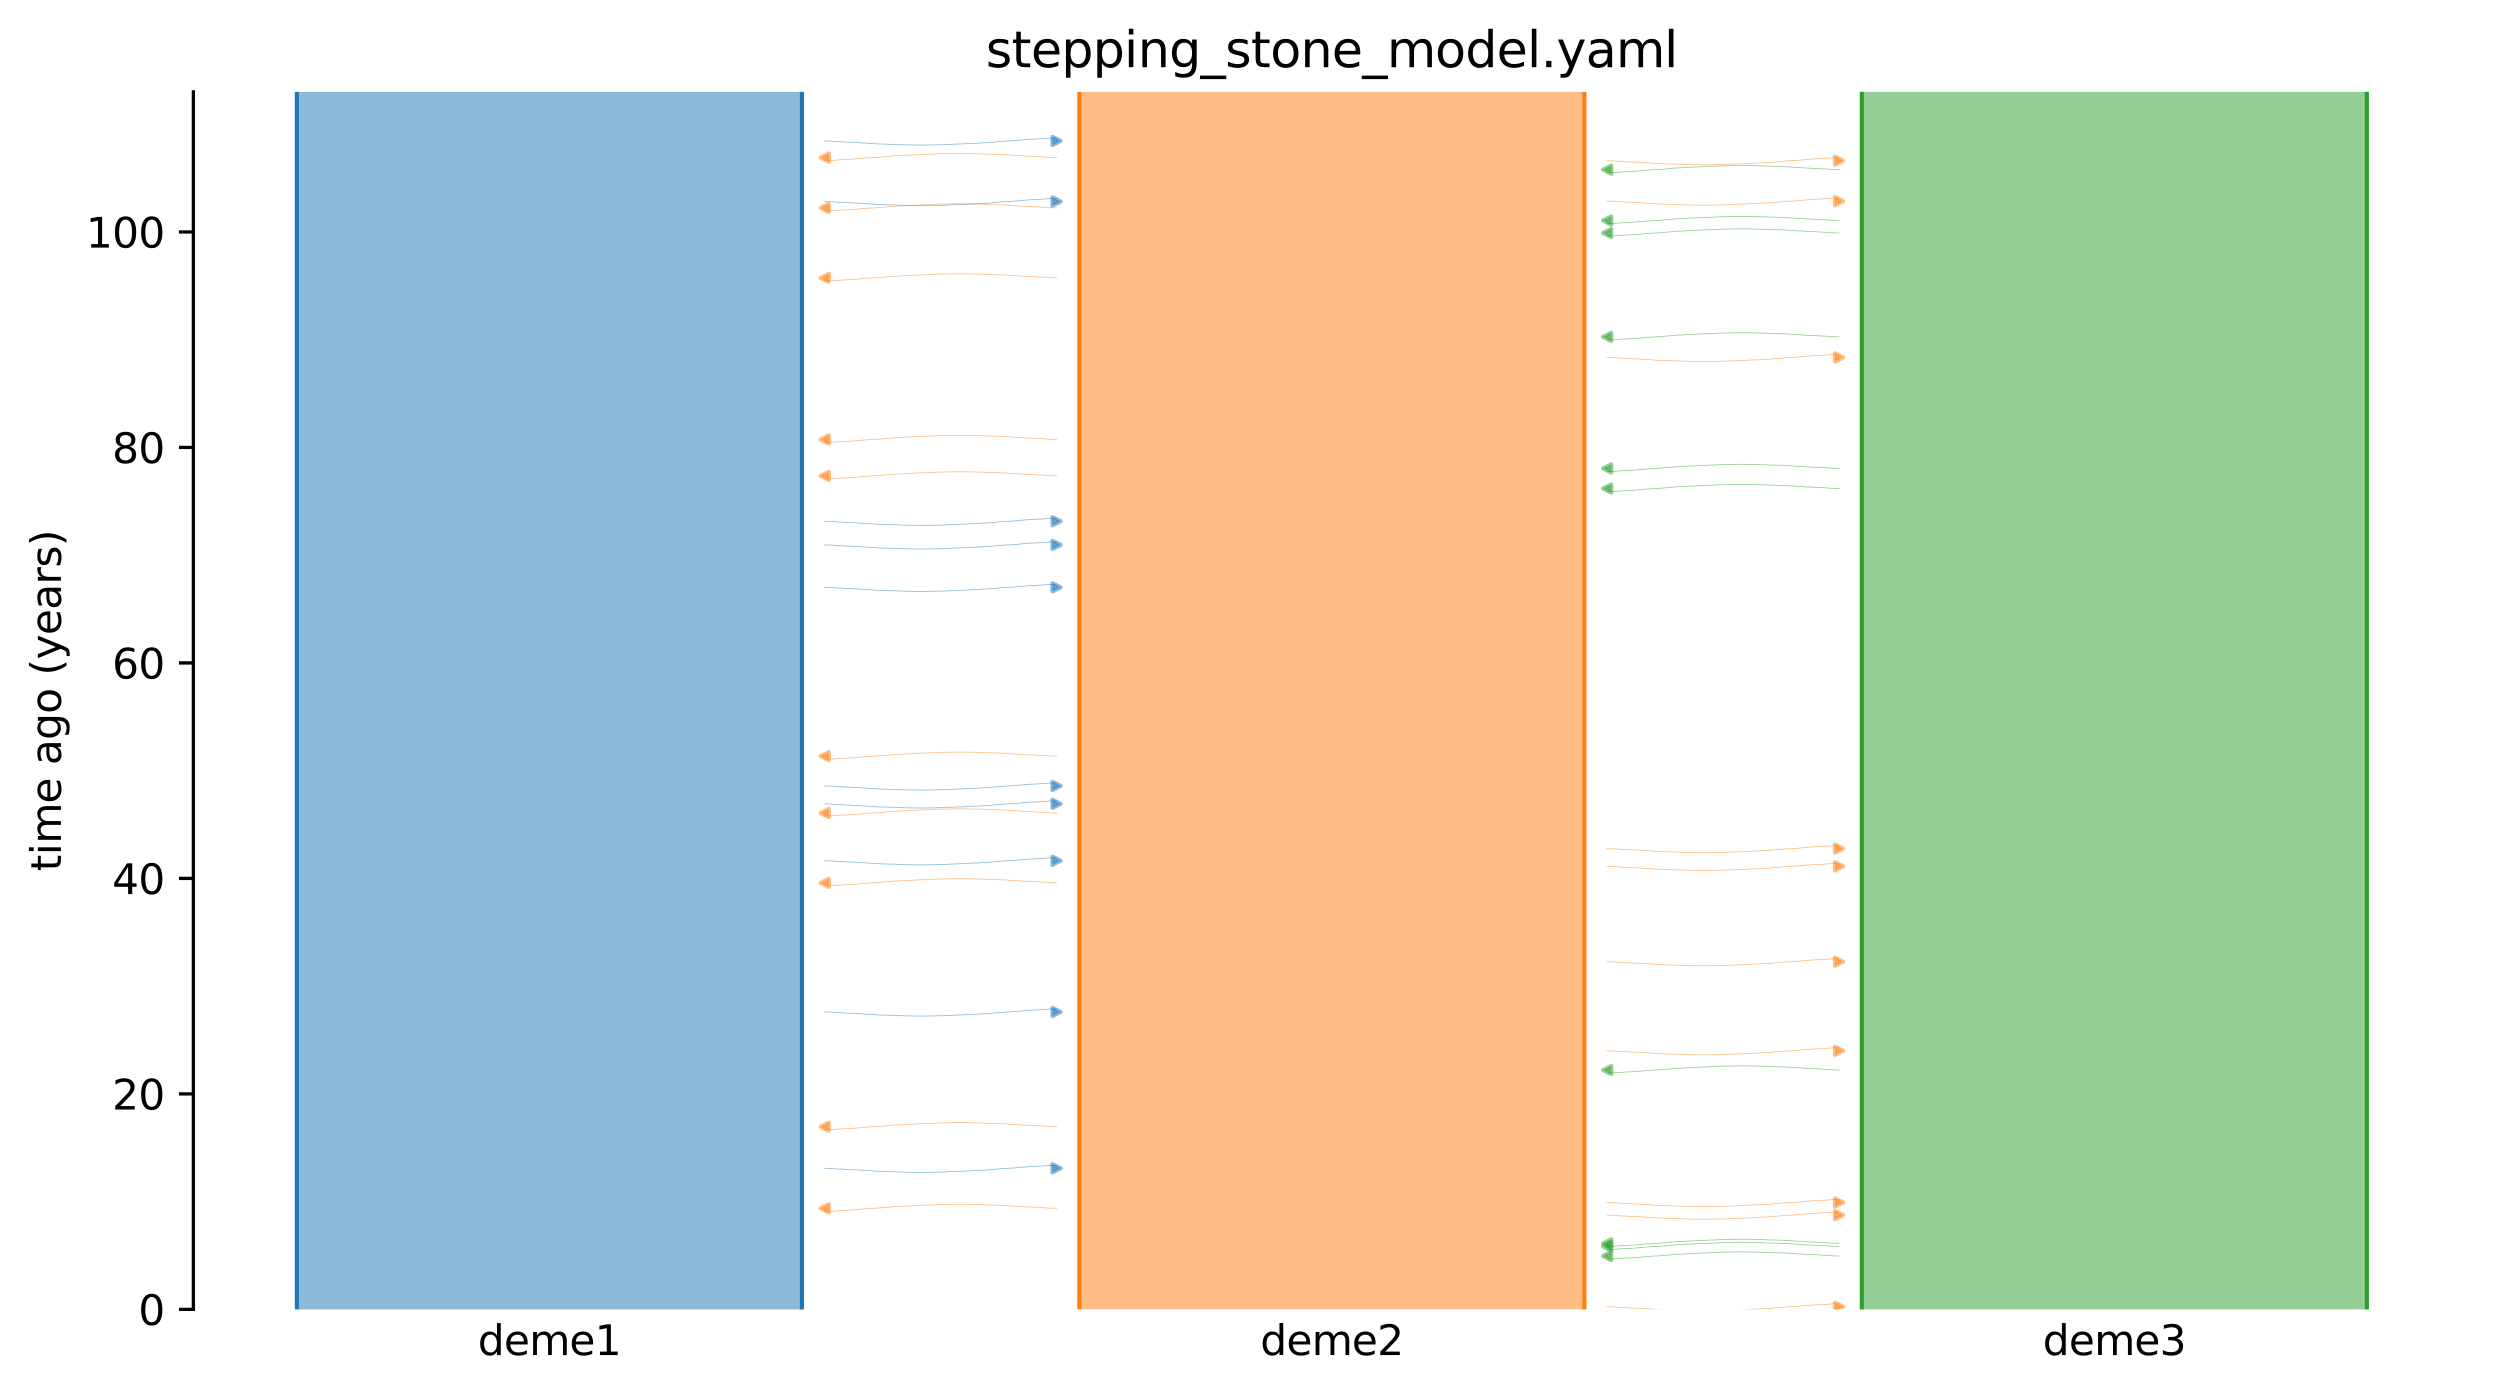 <?xml version="1.0" encoding="utf-8" standalone="no"?>
<!DOCTYPE svg PUBLIC "-//W3C//DTD SVG 1.1//EN"
  "http://www.w3.org/Graphics/SVG/1.1/DTD/svg11.dtd">
<svg xmlns:xlink="http://www.w3.org/1999/xlink" width="607.2pt" height="338.4pt" viewBox="0 0 607.2 338.4" xmlns="http://www.w3.org/2000/svg" version="1.1">
 <defs>
  <style type="text/css">*{stroke-linejoin: round; stroke-linecap: butt}</style>
 </defs>
 <g id="figure_1">
  <g id="patch_1">
   <path d="M 0 338.4 
L 607.2 338.4 
L 607.2 0 
L 0 0 
z
" style="fill: #ffffff"/>
  </g>
  <g id="axes_1">
   <g id="patch_2">
    <path d="M 46.966 318.022 
L 600 318.022 
L 600 22.318 
L 46.966 22.318 
z
" style="fill: #ffffff"/>
   </g>
   <path d="M 200.299 195.246 
L 201.299 195.277 
L 202.299 195.314 
L 203.299 195.412 
L 204.299 195.444 
L 205.299 195.518 
L 206.299 195.557 
L 207.299 195.592 
L 208.299 195.65 
L 209.299 195.72 
L 210.299 195.772 
L 211.299 195.831 
L 212.299 195.919 
L 213.299 195.966 
L 214.299 196.008 
L 215.299 196.038 
L 216.299 196.064 
L 217.299 196.086 
L 218.299 196.14 
L 219.299 196.168 
L 220.299 196.198 
L 221.299 196.223 
L 222.299 196.234 
L 223.299 196.244 
L 224.299 196.244 
L 225.299 196.235 
L 226.299 196.223 
L 227.299 196.192 
L 228.299 196.181 
L 229.299 196.151 
L 230.299 196.091 
L 231.299 196.054 
L 232.299 196.015 
L 233.299 195.972 
L 234.299 195.939 
L 235.299 195.872 
L 236.299 195.833 
L 237.299 195.79 
L 238.299 195.72 
L 239.299 195.683 
L 240.299 195.625 
L 241.299 195.514 
L 242.299 195.443 
L 243.299 195.33 
L 244.299 195.284 
L 245.299 195.223 
L 246.299 195.175 
L 247.299 195.094 
L 248.299 194.975 
L 249.299 194.905 
L 250.299 194.822 
L 251.299 194.789 
L 252.299 194.737 
L 253.299 194.669 
L 254.299 194.603 
L 255.299 194.526 
L 256.62 194.499 
" clip-path="url(#p1386ddf946)" style="fill: none; stroke: #1f77b4; stroke-opacity: 0.5; stroke-width: 0.2; stroke-linecap: square"/>
   <path d="M 200.299 126.605 
L 201.299 126.636 
L 202.299 126.673 
L 203.299 126.771 
L 204.299 126.803 
L 205.299 126.877 
L 206.299 126.915 
L 207.299 126.951 
L 208.299 127.008 
L 209.299 127.079 
L 210.299 127.131 
L 211.299 127.19 
L 212.299 127.278 
L 213.299 127.324 
L 214.299 127.367 
L 215.299 127.397 
L 216.299 127.423 
L 217.299 127.444 
L 218.299 127.499 
L 219.299 127.527 
L 220.299 127.556 
L 221.299 127.582 
L 222.299 127.593 
L 223.299 127.603 
L 224.299 127.603 
L 225.299 127.593 
L 226.299 127.582 
L 227.299 127.551 
L 228.299 127.54 
L 229.299 127.509 
L 230.299 127.45 
L 231.299 127.412 
L 232.299 127.373 
L 233.299 127.331 
L 234.299 127.298 
L 235.299 127.231 
L 236.299 127.192 
L 237.299 127.149 
L 238.299 127.078 
L 239.299 127.042 
L 240.299 126.984 
L 241.299 126.873 
L 242.299 126.802 
L 243.299 126.689 
L 244.299 126.643 
L 245.299 126.582 
L 246.299 126.533 
L 247.299 126.453 
L 248.299 126.334 
L 249.299 126.264 
L 250.299 126.181 
L 251.299 126.148 
L 252.299 126.096 
L 253.299 126.028 
L 254.299 125.962 
L 255.299 125.885 
L 256.62 125.857 
" clip-path="url(#p1386ddf946)" style="fill: none; stroke: #1f77b4; stroke-opacity: 0.5; stroke-width: 0.2; stroke-linecap: square"/>
   <path d="M 200.299 142.647 
L 201.299 142.678 
L 202.299 142.715 
L 203.299 142.813 
L 204.299 142.845 
L 205.299 142.919 
L 206.299 142.957 
L 207.299 142.993 
L 208.299 143.05 
L 209.299 143.121 
L 210.299 143.173 
L 211.299 143.232 
L 212.299 143.32 
L 213.299 143.366 
L 214.299 143.409 
L 215.299 143.439 
L 216.299 143.465 
L 217.299 143.486 
L 218.299 143.541 
L 219.299 143.569 
L 220.299 143.598 
L 221.299 143.624 
L 222.299 143.635 
L 223.299 143.645 
L 224.299 143.645 
L 225.299 143.635 
L 226.299 143.624 
L 227.299 143.593 
L 228.299 143.582 
L 229.299 143.551 
L 230.299 143.492 
L 231.299 143.455 
L 232.299 143.415 
L 233.299 143.373 
L 234.299 143.34 
L 235.299 143.273 
L 236.299 143.234 
L 237.299 143.191 
L 238.299 143.12 
L 239.299 143.084 
L 240.299 143.026 
L 241.299 142.915 
L 242.299 142.844 
L 243.299 142.731 
L 244.299 142.685 
L 245.299 142.624 
L 246.299 142.575 
L 247.299 142.495 
L 248.299 142.376 
L 249.299 142.306 
L 250.299 142.223 
L 251.299 142.19 
L 252.299 142.138 
L 253.299 142.07 
L 254.299 142.004 
L 255.299 141.927 
L 256.62 141.899 
" clip-path="url(#p1386ddf946)" style="fill: none; stroke: #1f77b4; stroke-opacity: 0.5; stroke-width: 0.2; stroke-linecap: square"/>
   <path d="M 200.299 209.056 
L 201.299 209.088 
L 202.299 209.125 
L 203.299 209.222 
L 204.299 209.255 
L 205.299 209.328 
L 206.299 209.367 
L 207.299 209.402 
L 208.299 209.46 
L 209.299 209.53 
L 210.299 209.582 
L 211.299 209.641 
L 212.299 209.73 
L 213.299 209.776 
L 214.299 209.818 
L 215.299 209.849 
L 216.299 209.875 
L 217.299 209.896 
L 218.299 209.95 
L 219.299 209.978 
L 220.299 210.008 
L 221.299 210.033 
L 222.299 210.045 
L 223.299 210.055 
L 224.299 210.055 
L 225.299 210.045 
L 226.299 210.033 
L 227.299 210.002 
L 228.299 209.991 
L 229.299 209.961 
L 230.299 209.901 
L 231.299 209.864 
L 232.299 209.825 
L 233.299 209.783 
L 234.299 209.75 
L 235.299 209.682 
L 236.299 209.643 
L 237.299 209.601 
L 238.299 209.53 
L 239.299 209.494 
L 240.299 209.435 
L 241.299 209.324 
L 242.299 209.254 
L 243.299 209.141 
L 244.299 209.095 
L 245.299 209.034 
L 246.299 208.985 
L 247.299 208.904 
L 248.299 208.786 
L 249.299 208.716 
L 250.299 208.632 
L 251.299 208.599 
L 252.299 208.548 
L 253.299 208.48 
L 254.299 208.413 
L 255.299 208.336 
L 256.62 208.309 
" clip-path="url(#p1386ddf946)" style="fill: none; stroke: #1f77b4; stroke-opacity: 0.5; stroke-width: 0.2; stroke-linecap: square"/>
   <path d="M 200.299 245.783 
L 201.299 245.814 
L 202.299 245.851 
L 203.299 245.949 
L 204.299 245.982 
L 205.299 246.055 
L 206.299 246.094 
L 207.299 246.129 
L 208.299 246.187 
L 209.299 246.257 
L 210.299 246.309 
L 211.299 246.368 
L 212.299 246.457 
L 213.299 246.503 
L 214.299 246.545 
L 215.299 246.576 
L 216.299 246.602 
L 217.299 246.623 
L 218.299 246.677 
L 219.299 246.705 
L 220.299 246.735 
L 221.299 246.76 
L 222.299 246.771 
L 223.299 246.782 
L 224.299 246.781 
L 225.299 246.772 
L 226.299 246.76 
L 227.299 246.729 
L 228.299 246.718 
L 229.299 246.688 
L 230.299 246.628 
L 231.299 246.591 
L 232.299 246.552 
L 233.299 246.509 
L 234.299 246.477 
L 235.299 246.409 
L 236.299 246.37 
L 237.299 246.327 
L 238.299 246.257 
L 239.299 246.22 
L 240.299 246.162 
L 241.299 246.051 
L 242.299 245.98 
L 243.299 245.867 
L 244.299 245.822 
L 245.299 245.76 
L 246.299 245.712 
L 247.299 245.631 
L 248.299 245.513 
L 249.299 245.442 
L 250.299 245.359 
L 251.299 245.326 
L 252.299 245.275 
L 253.299 245.206 
L 254.299 245.14 
L 255.299 245.063 
L 256.62 245.036 
" clip-path="url(#p1386ddf946)" style="fill: none; stroke: #1f77b4; stroke-opacity: 0.5; stroke-width: 0.2; stroke-linecap: square"/>
   <path d="M 200.299 48.938 
L 201.299 48.97 
L 202.299 49.007 
L 203.299 49.105 
L 204.299 49.137 
L 205.299 49.211 
L 206.299 49.249 
L 207.299 49.285 
L 208.299 49.342 
L 209.299 49.413 
L 210.299 49.465 
L 211.299 49.524 
L 212.299 49.612 
L 213.299 49.658 
L 214.299 49.701 
L 215.299 49.731 
L 216.299 49.757 
L 217.299 49.778 
L 218.299 49.833 
L 219.299 49.861 
L 220.299 49.89 
L 221.299 49.916 
L 222.299 49.927 
L 223.299 49.937 
L 224.299 49.937 
L 225.299 49.927 
L 226.299 49.916 
L 227.299 49.885 
L 228.299 49.873 
L 229.299 49.843 
L 230.299 49.784 
L 231.299 49.746 
L 232.299 49.707 
L 233.299 49.665 
L 234.299 49.632 
L 235.299 49.565 
L 236.299 49.526 
L 237.299 49.483 
L 238.299 49.412 
L 239.299 49.376 
L 240.299 49.317 
L 241.299 49.207 
L 242.299 49.136 
L 243.299 49.023 
L 244.299 48.977 
L 245.299 48.916 
L 246.299 48.867 
L 247.299 48.787 
L 248.299 48.668 
L 249.299 48.598 
L 250.299 48.515 
L 251.299 48.481 
L 252.299 48.43 
L 253.299 48.362 
L 254.299 48.296 
L 255.299 48.219 
L 256.62 48.191 
" clip-path="url(#p1386ddf946)" style="fill: none; stroke: #1f77b4; stroke-opacity: 0.5; stroke-width: 0.2; stroke-linecap: square"/>
   <path d="M 200.299 190.889 
L 201.299 190.92 
L 202.299 190.957 
L 203.299 191.055 
L 204.299 191.087 
L 205.299 191.161 
L 206.299 191.199 
L 207.299 191.235 
L 208.299 191.292 
L 209.299 191.363 
L 210.299 191.415 
L 211.299 191.474 
L 212.299 191.562 
L 213.299 191.608 
L 214.299 191.651 
L 215.299 191.681 
L 216.299 191.707 
L 217.299 191.729 
L 218.299 191.783 
L 219.299 191.811 
L 220.299 191.84 
L 221.299 191.866 
L 222.299 191.877 
L 223.299 191.887 
L 224.299 191.887 
L 225.299 191.877 
L 226.299 191.866 
L 227.299 191.835 
L 228.299 191.824 
L 229.299 191.794 
L 230.299 191.734 
L 231.299 191.697 
L 232.299 191.657 
L 233.299 191.615 
L 234.299 191.582 
L 235.299 191.515 
L 236.299 191.476 
L 237.299 191.433 
L 238.299 191.362 
L 239.299 191.326 
L 240.299 191.268 
L 241.299 191.157 
L 242.299 191.086 
L 243.299 190.973 
L 244.299 190.927 
L 245.299 190.866 
L 246.299 190.818 
L 247.299 190.737 
L 248.299 190.618 
L 249.299 190.548 
L 250.299 190.465 
L 251.299 190.432 
L 252.299 190.38 
L 253.299 190.312 
L 254.299 190.246 
L 255.299 190.169 
L 256.62 190.141 
" clip-path="url(#p1386ddf946)" style="fill: none; stroke: #1f77b4; stroke-opacity: 0.5; stroke-width: 0.2; stroke-linecap: square"/>
   <path d="M 200.299 283.751 
L 201.299 283.783 
L 202.299 283.82 
L 203.299 283.918 
L 204.299 283.95 
L 205.299 284.024 
L 206.299 284.062 
L 207.299 284.098 
L 208.299 284.155 
L 209.299 284.226 
L 210.299 284.278 
L 211.299 284.337 
L 212.299 284.425 
L 213.299 284.471 
L 214.299 284.514 
L 215.299 284.544 
L 216.299 284.57 
L 217.299 284.591 
L 218.299 284.646 
L 219.299 284.674 
L 220.299 284.703 
L 221.299 284.729 
L 222.299 284.74 
L 223.299 284.75 
L 224.299 284.75 
L 225.299 284.74 
L 226.299 284.729 
L 227.299 284.698 
L 228.299 284.687 
L 229.299 284.656 
L 230.299 284.597 
L 231.299 284.559 
L 232.299 284.52 
L 233.299 284.478 
L 234.299 284.445 
L 235.299 284.378 
L 236.299 284.339 
L 237.299 284.296 
L 238.299 284.225 
L 239.299 284.189 
L 240.299 284.131 
L 241.299 284.02 
L 242.299 283.949 
L 243.299 283.836 
L 244.299 283.79 
L 245.299 283.729 
L 246.299 283.68 
L 247.299 283.6 
L 248.299 283.481 
L 249.299 283.411 
L 250.299 283.328 
L 251.299 283.294 
L 252.299 283.243 
L 253.299 283.175 
L 254.299 283.109 
L 255.299 283.032 
L 256.62 283.004 
" clip-path="url(#p1386ddf946)" style="fill: none; stroke: #1f77b4; stroke-opacity: 0.5; stroke-width: 0.2; stroke-linecap: square"/>
   <path d="M 200.299 132.342 
L 201.299 132.374 
L 202.299 132.411 
L 203.299 132.509 
L 204.299 132.541 
L 205.299 132.615 
L 206.299 132.653 
L 207.299 132.689 
L 208.299 132.746 
L 209.299 132.817 
L 210.299 132.869 
L 211.299 132.928 
L 212.299 133.016 
L 213.299 133.062 
L 214.299 133.105 
L 215.299 133.135 
L 216.299 133.161 
L 217.299 133.182 
L 218.299 133.237 
L 219.299 133.265 
L 220.299 133.294 
L 221.299 133.32 
L 222.299 133.331 
L 223.299 133.341 
L 224.299 133.341 
L 225.299 133.331 
L 226.299 133.32 
L 227.299 133.289 
L 228.299 133.278 
L 229.299 133.247 
L 230.299 133.188 
L 231.299 133.15 
L 232.299 133.111 
L 233.299 133.069 
L 234.299 133.036 
L 235.299 132.969 
L 236.299 132.93 
L 237.299 132.887 
L 238.299 132.816 
L 239.299 132.78 
L 240.299 132.722 
L 241.299 132.611 
L 242.299 132.54 
L 243.299 132.427 
L 244.299 132.381 
L 245.299 132.32 
L 246.299 132.271 
L 247.299 132.191 
L 248.299 132.072 
L 249.299 132.002 
L 250.299 131.919 
L 251.299 131.885 
L 252.299 131.834 
L 253.299 131.766 
L 254.299 131.7 
L 255.299 131.623 
L 256.62 131.595 
" clip-path="url(#p1386ddf946)" style="fill: none; stroke: #1f77b4; stroke-opacity: 0.5; stroke-width: 0.2; stroke-linecap: square"/>
   <path d="M 200.299 34.233 
L 201.299 34.264 
L 202.299 34.301 
L 203.299 34.399 
L 204.299 34.432 
L 205.299 34.505 
L 206.299 34.544 
L 207.299 34.579 
L 208.299 34.637 
L 209.299 34.707 
L 210.299 34.759 
L 211.299 34.818 
L 212.299 34.907 
L 213.299 34.953 
L 214.299 34.995 
L 215.299 35.026 
L 216.299 35.052 
L 217.299 35.073 
L 218.299 35.127 
L 219.299 35.155 
L 220.299 35.185 
L 221.299 35.21 
L 222.299 35.222 
L 223.299 35.232 
L 224.299 35.231 
L 225.299 35.222 
L 226.299 35.21 
L 227.299 35.179 
L 228.299 35.168 
L 229.299 35.138 
L 230.299 35.078 
L 231.299 35.041 
L 232.299 35.002 
L 233.299 34.959 
L 234.299 34.927 
L 235.299 34.859 
L 236.299 34.82 
L 237.299 34.777 
L 238.299 34.707 
L 239.299 34.67 
L 240.299 34.612 
L 241.299 34.501 
L 242.299 34.43 
L 243.299 34.318 
L 244.299 34.272 
L 245.299 34.21 
L 246.299 34.162 
L 247.299 34.081 
L 248.299 33.963 
L 249.299 33.892 
L 250.299 33.809 
L 251.299 33.776 
L 252.299 33.725 
L 253.299 33.656 
L 254.299 33.59 
L 255.299 33.513 
L 256.62 33.486 
" clip-path="url(#p1386ddf946)" style="fill: none; stroke: #1f77b4; stroke-opacity: 0.5; stroke-width: 0.2; stroke-linecap: square"/>
   <path d="M 256.62 214.422 
L 255.62 214.39 
L 254.62 214.353 
L 253.62 214.256 
L 252.62 214.223 
L 251.62 214.149 
L 250.62 214.111 
L 249.62 214.075 
L 248.62 214.018 
L 247.62 213.947 
L 246.62 213.895 
L 245.62 213.836 
L 244.62 213.748 
L 243.62 213.702 
L 242.62 213.659 
L 241.62 213.629 
L 240.62 213.603 
L 239.62 213.582 
L 238.62 213.527 
L 237.62 213.499 
L 236.62 213.47 
L 235.62 213.444 
L 234.62 213.433 
L 233.62 213.423 
L 232.62 213.423 
L 231.62 213.433 
L 230.62 213.444 
L 229.62 213.475 
L 228.62 213.487 
L 227.62 213.517 
L 226.62 213.576 
L 225.62 213.614 
L 224.62 213.653 
L 223.62 213.695 
L 222.62 213.728 
L 221.62 213.795 
L 220.62 213.835 
L 219.62 213.877 
L 218.62 213.948 
L 217.62 213.984 
L 216.62 214.043 
L 215.62 214.154 
L 214.62 214.224 
L 213.62 214.337 
L 212.62 214.383 
L 211.62 214.444 
L 210.62 214.493 
L 209.62 214.573 
L 208.62 214.692 
L 207.62 214.762 
L 206.62 214.845 
L 205.62 214.879 
L 204.62 214.93 
L 203.62 214.998 
L 202.62 215.064 
L 201.62 215.141 
L 200.299 215.169 
" clip-path="url(#p1386ddf946)" style="fill: none; stroke: #ff7f0e; stroke-opacity: 0.5; stroke-width: 0.2; stroke-linecap: square"/>
   <path d="M 256.62 106.737 
L 255.62 106.705 
L 254.62 106.668 
L 253.62 106.571 
L 252.62 106.538 
L 251.62 106.464 
L 250.62 106.426 
L 249.62 106.391 
L 248.62 106.333 
L 247.62 106.262 
L 246.62 106.211 
L 245.62 106.151 
L 244.62 106.063 
L 243.62 106.017 
L 242.62 105.975 
L 241.62 105.944 
L 240.62 105.918 
L 239.62 105.897 
L 238.62 105.843 
L 237.62 105.815 
L 236.62 105.785 
L 235.62 105.759 
L 234.62 105.748 
L 233.62 105.738 
L 232.62 105.738 
L 231.62 105.748 
L 230.62 105.76 
L 229.62 105.791 
L 228.62 105.802 
L 227.62 105.832 
L 226.62 105.892 
L 225.62 105.929 
L 224.62 105.968 
L 223.62 106.01 
L 222.62 106.043 
L 221.62 106.111 
L 220.62 106.15 
L 219.62 106.192 
L 218.62 106.263 
L 217.62 106.299 
L 216.62 106.358 
L 215.62 106.469 
L 214.62 106.539 
L 213.62 106.652 
L 212.62 106.698 
L 211.62 106.759 
L 210.62 106.808 
L 209.62 106.889 
L 208.62 107.007 
L 207.62 107.077 
L 206.62 107.161 
L 205.62 107.194 
L 204.62 107.245 
L 203.62 107.313 
L 202.62 107.38 
L 201.62 107.457 
L 200.299 107.484 
" clip-path="url(#p1386ddf946)" style="fill: none; stroke: #ff7f0e; stroke-opacity: 0.5; stroke-width: 0.2; stroke-linecap: square"/>
   <path d="M 256.62 293.492 
L 255.62 293.46 
L 254.62 293.423 
L 253.62 293.326 
L 252.62 293.293 
L 251.62 293.219 
L 250.62 293.181 
L 249.62 293.145 
L 248.62 293.088 
L 247.62 293.017 
L 246.62 292.965 
L 245.62 292.906 
L 244.62 292.818 
L 243.62 292.772 
L 242.62 292.73 
L 241.62 292.699 
L 240.62 292.673 
L 239.62 292.652 
L 238.62 292.597 
L 237.62 292.57 
L 236.62 292.54 
L 235.62 292.514 
L 234.62 292.503 
L 233.62 292.493 
L 232.62 292.493 
L 231.62 292.503 
L 230.62 292.514 
L 229.62 292.545 
L 228.62 292.557 
L 227.62 292.587 
L 226.62 292.647 
L 225.62 292.684 
L 224.62 292.723 
L 223.62 292.765 
L 222.62 292.798 
L 221.62 292.865 
L 220.62 292.905 
L 219.62 292.947 
L 218.62 293.018 
L 217.62 293.054 
L 216.62 293.113 
L 215.62 293.224 
L 214.62 293.294 
L 213.62 293.407 
L 212.62 293.453 
L 211.62 293.514 
L 210.62 293.563 
L 209.62 293.644 
L 208.62 293.762 
L 207.62 293.832 
L 206.62 293.916 
L 205.62 293.949 
L 204.62 294 
L 203.62 294.068 
L 202.62 294.135 
L 201.62 294.211 
L 200.299 294.239 
" clip-path="url(#p1386ddf946)" style="fill: none; stroke: #ff7f0e; stroke-opacity: 0.5; stroke-width: 0.2; stroke-linecap: square"/>
   <path d="M 256.62 183.667 
L 255.62 183.635 
L 254.62 183.598 
L 253.62 183.501 
L 252.62 183.468 
L 251.62 183.394 
L 250.62 183.356 
L 249.62 183.32 
L 248.62 183.263 
L 247.62 183.192 
L 246.62 183.14 
L 245.62 183.081 
L 244.62 182.993 
L 243.62 182.947 
L 242.62 182.904 
L 241.62 182.874 
L 240.62 182.848 
L 239.62 182.827 
L 238.62 182.772 
L 237.62 182.744 
L 236.62 182.715 
L 235.62 182.689 
L 234.62 182.678 
L 233.62 182.668 
L 232.62 182.668 
L 231.62 182.678 
L 230.62 182.689 
L 229.62 182.72 
L 228.62 182.732 
L 227.62 182.762 
L 226.62 182.822 
L 225.62 182.859 
L 224.62 182.898 
L 223.62 182.94 
L 222.62 182.973 
L 221.62 183.04 
L 220.62 183.08 
L 219.62 183.122 
L 218.62 183.193 
L 217.62 183.229 
L 216.62 183.288 
L 215.62 183.399 
L 214.62 183.469 
L 213.62 183.582 
L 212.62 183.628 
L 211.62 183.689 
L 210.62 183.738 
L 209.62 183.819 
L 208.62 183.937 
L 207.62 184.007 
L 206.62 184.091 
L 205.62 184.124 
L 204.62 184.175 
L 203.62 184.243 
L 202.62 184.31 
L 201.62 184.386 
L 200.299 184.414 
" clip-path="url(#p1386ddf946)" style="fill: none; stroke: #ff7f0e; stroke-opacity: 0.5; stroke-width: 0.2; stroke-linecap: square"/>
   <path d="M 256.62 38.272 
L 255.62 38.24 
L 254.62 38.203 
L 253.62 38.106 
L 252.62 38.073 
L 251.62 37.999 
L 250.62 37.961 
L 249.62 37.926 
L 248.62 37.868 
L 247.62 37.797 
L 246.62 37.746 
L 245.62 37.686 
L 244.62 37.598 
L 243.62 37.552 
L 242.62 37.51 
L 241.62 37.479 
L 240.62 37.453 
L 239.62 37.432 
L 238.62 37.378 
L 237.62 37.35 
L 236.62 37.32 
L 235.62 37.294 
L 234.62 37.283 
L 233.62 37.273 
L 232.62 37.273 
L 231.62 37.283 
L 230.62 37.295 
L 229.62 37.326 
L 228.62 37.337 
L 227.62 37.367 
L 226.62 37.427 
L 225.62 37.464 
L 224.62 37.503 
L 223.62 37.545 
L 222.62 37.578 
L 221.62 37.646 
L 220.62 37.685 
L 219.62 37.727 
L 218.62 37.798 
L 217.62 37.834 
L 216.62 37.893 
L 215.62 38.004 
L 214.62 38.074 
L 213.62 38.187 
L 212.62 38.233 
L 211.62 38.294 
L 210.62 38.343 
L 209.62 38.424 
L 208.62 38.542 
L 207.62 38.612 
L 206.62 38.696 
L 205.62 38.729 
L 204.62 38.78 
L 203.62 38.848 
L 202.62 38.915 
L 201.62 38.992 
L 200.299 39.019 
" clip-path="url(#p1386ddf946)" style="fill: none; stroke: #ff7f0e; stroke-opacity: 0.5; stroke-width: 0.2; stroke-linecap: square"/>
   <path d="M 256.62 50.499 
L 255.62 50.468 
L 254.62 50.431 
L 253.62 50.333 
L 252.62 50.301 
L 251.62 50.227 
L 250.62 50.189 
L 249.62 50.153 
L 248.62 50.095 
L 247.62 50.025 
L 246.62 49.973 
L 245.62 49.914 
L 244.62 49.826 
L 243.62 49.78 
L 242.62 49.737 
L 241.62 49.707 
L 240.62 49.681 
L 239.62 49.659 
L 238.62 49.605 
L 237.62 49.577 
L 236.62 49.547 
L 235.62 49.522 
L 234.62 49.511 
L 233.62 49.501 
L 232.62 49.501 
L 231.62 49.51 
L 230.62 49.522 
L 229.62 49.553 
L 228.62 49.564 
L 227.62 49.594 
L 226.62 49.654 
L 225.62 49.691 
L 224.62 49.731 
L 223.62 49.773 
L 222.62 49.806 
L 221.62 49.873 
L 220.62 49.912 
L 219.62 49.955 
L 218.62 50.026 
L 217.62 50.062 
L 216.62 50.12 
L 215.62 50.231 
L 214.62 50.302 
L 213.62 50.415 
L 212.62 50.461 
L 211.62 50.522 
L 210.62 50.57 
L 209.62 50.651 
L 208.62 50.77 
L 207.62 50.84 
L 206.62 50.923 
L 205.62 50.956 
L 204.62 51.008 
L 203.62 51.076 
L 202.62 51.142 
L 201.62 51.219 
L 200.299 51.246 
" clip-path="url(#p1386ddf946)" style="fill: none; stroke: #ff7f0e; stroke-opacity: 0.5; stroke-width: 0.2; stroke-linecap: square"/>
   <path d="M 256.62 67.501 
L 255.62 67.47 
L 254.62 67.433 
L 253.62 67.335 
L 252.62 67.303 
L 251.62 67.229 
L 250.62 67.19 
L 249.62 67.155 
L 248.62 67.097 
L 247.62 67.027 
L 246.62 66.975 
L 245.62 66.916 
L 244.62 66.828 
L 243.62 66.781 
L 242.62 66.739 
L 241.62 66.708 
L 240.62 66.682 
L 239.62 66.661 
L 238.62 66.607 
L 237.62 66.579 
L 236.62 66.549 
L 235.62 66.524 
L 234.62 66.513 
L 233.62 66.503 
L 232.62 66.503 
L 231.62 66.512 
L 230.62 66.524 
L 229.62 66.555 
L 228.62 66.566 
L 227.62 66.596 
L 226.62 66.656 
L 225.62 66.693 
L 224.62 66.732 
L 223.62 66.775 
L 222.62 66.808 
L 221.62 66.875 
L 220.62 66.914 
L 219.62 66.957 
L 218.62 67.027 
L 217.62 67.064 
L 216.62 67.122 
L 215.62 67.233 
L 214.62 67.304 
L 213.62 67.417 
L 212.62 67.462 
L 211.62 67.524 
L 210.62 67.572 
L 209.62 67.653 
L 208.62 67.772 
L 207.62 67.842 
L 206.62 67.925 
L 205.62 67.958 
L 204.62 68.009 
L 203.62 68.078 
L 202.62 68.144 
L 201.62 68.221 
L 200.299 68.248 
" clip-path="url(#p1386ddf946)" style="fill: none; stroke: #ff7f0e; stroke-opacity: 0.5; stroke-width: 0.2; stroke-linecap: square"/>
   <path d="M 256.62 197.458 
L 255.62 197.426 
L 254.62 197.39 
L 253.62 197.292 
L 252.62 197.259 
L 251.62 197.186 
L 250.62 197.147 
L 249.62 197.112 
L 248.62 197.054 
L 247.62 196.984 
L 246.62 196.932 
L 245.62 196.873 
L 244.62 196.784 
L 243.62 196.738 
L 242.62 196.696 
L 241.62 196.665 
L 240.62 196.639 
L 239.62 196.618 
L 238.62 196.564 
L 237.62 196.536 
L 236.62 196.506 
L 235.62 196.481 
L 234.62 196.469 
L 233.62 196.459 
L 232.62 196.46 
L 231.62 196.469 
L 230.62 196.481 
L 229.62 196.512 
L 228.62 196.523 
L 227.62 196.553 
L 226.62 196.613 
L 225.62 196.65 
L 224.62 196.689 
L 223.62 196.731 
L 222.62 196.764 
L 221.62 196.832 
L 220.62 196.871 
L 219.62 196.913 
L 218.62 196.984 
L 217.62 197.02 
L 216.62 197.079 
L 215.62 197.19 
L 214.62 197.26 
L 213.62 197.373 
L 212.62 197.419 
L 211.62 197.48 
L 210.62 197.529 
L 209.62 197.61 
L 208.62 197.728 
L 207.62 197.799 
L 206.62 197.882 
L 205.62 197.915 
L 204.62 197.966 
L 203.62 198.035 
L 202.62 198.101 
L 201.62 198.178 
L 200.299 198.205 
" clip-path="url(#p1386ddf946)" style="fill: none; stroke: #ff7f0e; stroke-opacity: 0.5; stroke-width: 0.2; stroke-linecap: square"/>
   <path d="M 256.62 115.582 
L 255.62 115.551 
L 254.62 115.514 
L 253.62 115.416 
L 252.62 115.384 
L 251.62 115.31 
L 250.62 115.272 
L 249.62 115.236 
L 248.62 115.179 
L 247.62 115.108 
L 246.62 115.056 
L 245.62 114.997 
L 244.62 114.909 
L 243.62 114.863 
L 242.62 114.82 
L 241.62 114.79 
L 240.62 114.764 
L 239.62 114.743 
L 238.62 114.688 
L 237.62 114.66 
L 236.62 114.631 
L 235.62 114.605 
L 234.62 114.594 
L 233.62 114.584 
L 232.62 114.584 
L 231.62 114.594 
L 230.62 114.605 
L 229.62 114.636 
L 228.62 114.647 
L 227.62 114.678 
L 226.62 114.737 
L 225.62 114.775 
L 224.62 114.814 
L 223.62 114.856 
L 222.62 114.889 
L 221.62 114.956 
L 220.62 114.995 
L 219.62 115.038 
L 218.62 115.109 
L 217.62 115.145 
L 216.62 115.203 
L 215.62 115.314 
L 214.62 115.385 
L 213.62 115.498 
L 212.62 115.544 
L 211.62 115.605 
L 210.62 115.654 
L 209.62 115.734 
L 208.62 115.853 
L 207.62 115.923 
L 206.62 116.006 
L 205.62 116.039 
L 204.62 116.091 
L 203.62 116.159 
L 202.62 116.225 
L 201.62 116.302 
L 200.299 116.33 
" clip-path="url(#p1386ddf946)" style="fill: none; stroke: #ff7f0e; stroke-opacity: 0.5; stroke-width: 0.2; stroke-linecap: square"/>
   <path d="M 256.62 273.662 
L 255.62 273.63 
L 254.62 273.593 
L 253.62 273.496 
L 252.62 273.463 
L 251.62 273.39 
L 250.62 273.351 
L 249.62 273.316 
L 248.62 273.258 
L 247.62 273.188 
L 246.62 273.136 
L 245.62 273.076 
L 244.62 272.988 
L 243.62 272.942 
L 242.62 272.9 
L 241.62 272.869 
L 240.62 272.843 
L 239.62 272.822 
L 238.62 272.768 
L 237.62 272.74 
L 236.62 272.71 
L 235.62 272.685 
L 234.62 272.673 
L 233.62 272.663 
L 232.62 272.663 
L 231.62 272.673 
L 230.62 272.685 
L 229.62 272.716 
L 228.62 272.727 
L 227.62 272.757 
L 226.62 272.817 
L 225.62 272.854 
L 224.62 272.893 
L 223.62 272.935 
L 222.62 272.968 
L 221.62 273.036 
L 220.62 273.075 
L 219.62 273.117 
L 218.62 273.188 
L 217.62 273.224 
L 216.62 273.283 
L 215.62 273.394 
L 214.62 273.464 
L 213.62 273.577 
L 212.62 273.623 
L 211.62 273.684 
L 210.62 273.733 
L 209.62 273.814 
L 208.62 273.932 
L 207.62 274.002 
L 206.62 274.086 
L 205.62 274.119 
L 204.62 274.17 
L 203.62 274.238 
L 202.62 274.305 
L 201.62 274.382 
L 200.299 274.409 
" clip-path="url(#p1386ddf946)" style="fill: none; stroke: #ff7f0e; stroke-opacity: 0.5; stroke-width: 0.2; stroke-linecap: square"/>
   <path d="M 390.346 295.129 
L 391.346 295.16 
L 392.346 295.197 
L 393.346 295.295 
L 394.346 295.328 
L 395.346 295.401 
L 396.346 295.44 
L 397.346 295.475 
L 398.346 295.533 
L 399.346 295.603 
L 400.346 295.655 
L 401.346 295.714 
L 402.346 295.803 
L 403.346 295.849 
L 404.346 295.891 
L 405.346 295.922 
L 406.346 295.948 
L 407.346 295.969 
L 408.346 296.023 
L 409.346 296.051 
L 410.346 296.081 
L 411.346 296.106 
L 412.346 296.117 
L 413.346 296.128 
L 414.346 296.127 
L 415.346 296.118 
L 416.346 296.106 
L 417.346 296.075 
L 418.346 296.064 
L 419.346 296.034 
L 420.346 295.974 
L 421.346 295.937 
L 422.346 295.898 
L 423.346 295.855 
L 424.346 295.823 
L 425.346 295.755 
L 426.346 295.716 
L 427.346 295.673 
L 428.346 295.603 
L 429.346 295.566 
L 430.346 295.508 
L 431.346 295.397 
L 432.346 295.326 
L 433.346 295.214 
L 434.346 295.168 
L 435.346 295.106 
L 436.346 295.058 
L 437.346 294.977 
L 438.346 294.859 
L 439.346 294.788 
L 440.346 294.705 
L 441.346 294.672 
L 442.346 294.621 
L 443.346 294.552 
L 444.346 294.486 
L 445.346 294.409 
L 446.666 294.382 
" clip-path="url(#p1386ddf946)" style="fill: none; stroke: #ff7f0e; stroke-opacity: 0.5; stroke-width: 0.2; stroke-linecap: square"/>
   <path d="M 390.346 48.842 
L 391.346 48.873 
L 392.346 48.91 
L 393.346 49.008 
L 394.346 49.04 
L 395.346 49.114 
L 396.346 49.153 
L 397.346 49.188 
L 398.346 49.246 
L 399.346 49.316 
L 400.346 49.368 
L 401.346 49.427 
L 402.346 49.515 
L 403.346 49.562 
L 404.346 49.604 
L 405.346 49.635 
L 406.346 49.661 
L 407.346 49.682 
L 408.346 49.736 
L 409.346 49.764 
L 410.346 49.794 
L 411.346 49.819 
L 412.346 49.83 
L 413.346 49.84 
L 414.346 49.84 
L 415.346 49.831 
L 416.346 49.819 
L 417.346 49.788 
L 418.346 49.777 
L 419.346 49.747 
L 420.346 49.687 
L 421.346 49.65 
L 422.346 49.611 
L 423.346 49.568 
L 424.346 49.535 
L 425.346 49.468 
L 426.346 49.429 
L 427.346 49.386 
L 428.346 49.316 
L 429.346 49.279 
L 430.346 49.221 
L 431.346 49.11 
L 432.346 49.039 
L 433.346 48.926 
L 434.346 48.881 
L 435.346 48.819 
L 436.346 48.771 
L 437.346 48.69 
L 438.346 48.571 
L 439.346 48.501 
L 440.346 48.418 
L 441.346 48.385 
L 442.346 48.334 
L 443.346 48.265 
L 444.346 48.199 
L 445.346 48.122 
L 446.666 48.095 
" clip-path="url(#p1386ddf946)" style="fill: none; stroke: #ff7f0e; stroke-opacity: 0.5; stroke-width: 0.2; stroke-linecap: square"/>
   <path d="M 390.346 233.571 
L 391.346 233.602 
L 392.346 233.639 
L 393.346 233.737 
L 394.346 233.77 
L 395.346 233.843 
L 396.346 233.882 
L 397.346 233.917 
L 398.346 233.975 
L 399.346 234.045 
L 400.346 234.097 
L 401.346 234.156 
L 402.346 234.245 
L 403.346 234.291 
L 404.346 234.333 
L 405.346 234.364 
L 406.346 234.39 
L 407.346 234.411 
L 408.346 234.465 
L 409.346 234.493 
L 410.346 234.523 
L 411.346 234.548 
L 412.346 234.56 
L 413.346 234.57 
L 414.346 234.569 
L 415.346 234.56 
L 416.346 234.548 
L 417.346 234.517 
L 418.346 234.506 
L 419.346 234.476 
L 420.346 234.416 
L 421.346 234.379 
L 422.346 234.34 
L 423.346 234.297 
L 424.346 234.265 
L 425.346 234.197 
L 426.346 234.158 
L 427.346 234.115 
L 428.346 234.045 
L 429.346 234.008 
L 430.346 233.95 
L 431.346 233.839 
L 432.346 233.768 
L 433.346 233.656 
L 434.346 233.61 
L 435.346 233.548 
L 436.346 233.5 
L 437.346 233.419 
L 438.346 233.301 
L 439.346 233.23 
L 440.346 233.147 
L 441.346 233.114 
L 442.346 233.063 
L 443.346 232.994 
L 444.346 232.928 
L 445.346 232.851 
L 446.666 232.824 
" clip-path="url(#p1386ddf946)" style="fill: none; stroke: #ff7f0e; stroke-opacity: 0.5; stroke-width: 0.2; stroke-linecap: square"/>
   <path d="M 390.346 255.208 
L 391.346 255.239 
L 392.346 255.276 
L 393.346 255.374 
L 394.346 255.406 
L 395.346 255.48 
L 396.346 255.519 
L 397.346 255.554 
L 398.346 255.612 
L 399.346 255.682 
L 400.346 255.734 
L 401.346 255.793 
L 402.346 255.881 
L 403.346 255.927 
L 404.346 255.97 
L 405.346 256 
L 406.346 256.026 
L 407.346 256.048 
L 408.346 256.102 
L 409.346 256.13 
L 410.346 256.16 
L 411.346 256.185 
L 412.346 256.196 
L 413.346 256.206 
L 414.346 256.206 
L 415.346 256.197 
L 416.346 256.185 
L 417.346 256.154 
L 418.346 256.143 
L 419.346 256.113 
L 420.346 256.053 
L 421.346 256.016 
L 422.346 255.977 
L 423.346 255.934 
L 424.346 255.901 
L 425.346 255.834 
L 426.346 255.795 
L 427.346 255.752 
L 428.346 255.682 
L 429.346 255.645 
L 430.346 255.587 
L 431.346 255.476 
L 432.346 255.405 
L 433.346 255.292 
L 434.346 255.246 
L 435.346 255.185 
L 436.346 255.137 
L 437.346 255.056 
L 438.346 254.937 
L 439.346 254.867 
L 440.346 254.784 
L 441.346 254.751 
L 442.346 254.699 
L 443.346 254.631 
L 444.346 254.565 
L 445.346 254.488 
L 446.666 254.461 
" clip-path="url(#p1386ddf946)" style="fill: none; stroke: #ff7f0e; stroke-opacity: 0.5; stroke-width: 0.2; stroke-linecap: square"/>
   <path d="M 390.346 292.066 
L 391.346 292.097 
L 392.346 292.134 
L 393.346 292.232 
L 394.346 292.264 
L 395.346 292.338 
L 396.346 292.377 
L 397.346 292.412 
L 398.346 292.47 
L 399.346 292.54 
L 400.346 292.592 
L 401.346 292.651 
L 402.346 292.739 
L 403.346 292.786 
L 404.346 292.828 
L 405.346 292.858 
L 406.346 292.884 
L 407.346 292.906 
L 408.346 292.96 
L 409.346 292.988 
L 410.346 293.018 
L 411.346 293.043 
L 412.346 293.054 
L 413.346 293.064 
L 414.346 293.064 
L 415.346 293.055 
L 416.346 293.043 
L 417.346 293.012 
L 418.346 293.001 
L 419.346 292.971 
L 420.346 292.911 
L 421.346 292.874 
L 422.346 292.835 
L 423.346 292.792 
L 424.346 292.759 
L 425.346 292.692 
L 426.346 292.653 
L 427.346 292.61 
L 428.346 292.54 
L 429.346 292.503 
L 430.346 292.445 
L 431.346 292.334 
L 432.346 292.263 
L 433.346 292.15 
L 434.346 292.104 
L 435.346 292.043 
L 436.346 291.995 
L 437.346 291.914 
L 438.346 291.795 
L 439.346 291.725 
L 440.346 291.642 
L 441.346 291.609 
L 442.346 291.558 
L 443.346 291.489 
L 444.346 291.423 
L 445.346 291.346 
L 446.666 291.319 
" clip-path="url(#p1386ddf946)" style="fill: none; stroke: #ff7f0e; stroke-opacity: 0.5; stroke-width: 0.2; stroke-linecap: square"/>
   <path d="M 390.346 210.427 
L 391.346 210.458 
L 392.346 210.495 
L 393.346 210.593 
L 394.346 210.625 
L 395.346 210.699 
L 396.346 210.737 
L 397.346 210.773 
L 398.346 210.83 
L 399.346 210.901 
L 400.346 210.953 
L 401.346 211.012 
L 402.346 211.1 
L 403.346 211.146 
L 404.346 211.189 
L 405.346 211.219 
L 406.346 211.245 
L 407.346 211.267 
L 408.346 211.321 
L 409.346 211.349 
L 410.346 211.379 
L 411.346 211.404 
L 412.346 211.415 
L 413.346 211.425 
L 414.346 211.425 
L 415.346 211.416 
L 416.346 211.404 
L 417.346 211.373 
L 418.346 211.362 
L 419.346 211.332 
L 420.346 211.272 
L 421.346 211.235 
L 422.346 211.195 
L 423.346 211.153 
L 424.346 211.12 
L 425.346 211.053 
L 426.346 211.014 
L 427.346 210.971 
L 428.346 210.9 
L 429.346 210.864 
L 430.346 210.806 
L 431.346 210.695 
L 432.346 210.624 
L 433.346 210.511 
L 434.346 210.465 
L 435.346 210.404 
L 436.346 210.356 
L 437.346 210.275 
L 438.346 210.156 
L 439.346 210.086 
L 440.346 210.003 
L 441.346 209.97 
L 442.346 209.918 
L 443.346 209.85 
L 444.346 209.784 
L 445.346 209.707 
L 446.666 209.68 
" clip-path="url(#p1386ddf946)" style="fill: none; stroke: #ff7f0e; stroke-opacity: 0.5; stroke-width: 0.2; stroke-linecap: square"/>
   <path d="M 390.346 206.113 
L 391.346 206.144 
L 392.346 206.181 
L 393.346 206.279 
L 394.346 206.311 
L 395.346 206.385 
L 396.346 206.424 
L 397.346 206.459 
L 398.346 206.517 
L 399.346 206.587 
L 400.346 206.639 
L 401.346 206.698 
L 402.346 206.786 
L 403.346 206.833 
L 404.346 206.875 
L 405.346 206.905 
L 406.346 206.932 
L 407.346 206.953 
L 408.346 207.007 
L 409.346 207.035 
L 410.346 207.065 
L 411.346 207.09 
L 412.346 207.101 
L 413.346 207.111 
L 414.346 207.111 
L 415.346 207.102 
L 416.346 207.09 
L 417.346 207.059 
L 418.346 207.048 
L 419.346 207.018 
L 420.346 206.958 
L 421.346 206.921 
L 422.346 206.882 
L 423.346 206.839 
L 424.346 206.806 
L 425.346 206.739 
L 426.346 206.7 
L 427.346 206.657 
L 428.346 206.587 
L 429.346 206.55 
L 430.346 206.492 
L 431.346 206.381 
L 432.346 206.31 
L 433.346 206.197 
L 434.346 206.152 
L 435.346 206.09 
L 436.346 206.042 
L 437.346 205.961 
L 438.346 205.842 
L 439.346 205.772 
L 440.346 205.689 
L 441.346 205.656 
L 442.346 205.605 
L 443.346 205.536 
L 444.346 205.47 
L 445.346 205.393 
L 446.666 205.366 
" clip-path="url(#p1386ddf946)" style="fill: none; stroke: #ff7f0e; stroke-opacity: 0.5; stroke-width: 0.2; stroke-linecap: square"/>
   <path d="M 390.346 39.029 
L 391.346 39.061 
L 392.346 39.098 
L 393.346 39.196 
L 394.346 39.228 
L 395.346 39.302 
L 396.346 39.34 
L 397.346 39.376 
L 398.346 39.433 
L 399.346 39.504 
L 400.346 39.556 
L 401.346 39.615 
L 402.346 39.703 
L 403.346 39.749 
L 404.346 39.792 
L 405.346 39.822 
L 406.346 39.848 
L 407.346 39.869 
L 408.346 39.924 
L 409.346 39.952 
L 410.346 39.981 
L 411.346 40.007 
L 412.346 40.018 
L 413.346 40.028 
L 414.346 40.028 
L 415.346 40.018 
L 416.346 40.007 
L 417.346 39.976 
L 418.346 39.965 
L 419.346 39.934 
L 420.346 39.875 
L 421.346 39.837 
L 422.346 39.798 
L 423.346 39.756 
L 424.346 39.723 
L 425.346 39.656 
L 426.346 39.617 
L 427.346 39.574 
L 428.346 39.503 
L 429.346 39.467 
L 430.346 39.409 
L 431.346 39.298 
L 432.346 39.227 
L 433.346 39.114 
L 434.346 39.068 
L 435.346 39.007 
L 436.346 38.958 
L 437.346 38.878 
L 438.346 38.759 
L 439.346 38.689 
L 440.346 38.606 
L 441.346 38.573 
L 442.346 38.521 
L 443.346 38.453 
L 444.346 38.387 
L 445.346 38.31 
L 446.666 38.282 
" clip-path="url(#p1386ddf946)" style="fill: none; stroke: #ff7f0e; stroke-opacity: 0.5; stroke-width: 0.2; stroke-linecap: square"/>
   <path d="M 390.346 317.381 
L 391.346 317.412 
L 392.346 317.449 
L 393.346 317.547 
L 394.346 317.579 
L 395.346 317.653 
L 396.346 317.691 
L 397.346 317.727 
L 398.346 317.784 
L 399.346 317.855 
L 400.346 317.907 
L 401.346 317.966 
L 402.346 318.054 
L 403.346 318.1 
L 404.346 318.143 
L 405.346 318.173 
L 406.346 318.199 
L 407.346 318.22 
L 408.346 318.275 
L 409.346 318.303 
L 410.346 318.332 
L 411.346 318.358 
L 412.346 318.369 
L 413.346 318.379 
L 414.346 318.379 
L 415.346 318.369 
L 416.346 318.358 
L 417.346 318.327 
L 418.346 318.316 
L 419.346 318.285 
L 420.346 318.226 
L 421.346 318.188 
L 422.346 318.149 
L 423.346 318.107 
L 424.346 318.074 
L 425.346 318.007 
L 426.346 317.968 
L 427.346 317.925 
L 428.346 317.854 
L 429.346 317.818 
L 430.346 317.76 
L 431.346 317.649 
L 432.346 317.578 
L 433.346 317.465 
L 434.346 317.419 
L 435.346 317.358 
L 436.346 317.309 
L 437.346 317.229 
L 438.346 317.11 
L 439.346 317.04 
L 440.346 316.957 
L 441.346 316.924 
L 442.346 316.872 
L 443.346 316.804 
L 444.346 316.738 
L 445.346 316.661 
L 446.666 316.633 
" clip-path="url(#p1386ddf946)" style="fill: none; stroke: #ff7f0e; stroke-opacity: 0.5; stroke-width: 0.2; stroke-linecap: square"/>
   <path d="M 390.346 86.817 
L 391.346 86.848 
L 392.346 86.885 
L 393.346 86.983 
L 394.346 87.015 
L 395.346 87.089 
L 396.346 87.127 
L 397.346 87.163 
L 398.346 87.22 
L 399.346 87.291 
L 400.346 87.343 
L 401.346 87.402 
L 402.346 87.49 
L 403.346 87.536 
L 404.346 87.579 
L 405.346 87.609 
L 406.346 87.635 
L 407.346 87.656 
L 408.346 87.711 
L 409.346 87.739 
L 410.346 87.768 
L 411.346 87.794 
L 412.346 87.805 
L 413.346 87.815 
L 414.346 87.815 
L 415.346 87.805 
L 416.346 87.794 
L 417.346 87.763 
L 418.346 87.752 
L 419.346 87.721 
L 420.346 87.662 
L 421.346 87.625 
L 422.346 87.585 
L 423.346 87.543 
L 424.346 87.51 
L 425.346 87.443 
L 426.346 87.404 
L 427.346 87.361 
L 428.346 87.29 
L 429.346 87.254 
L 430.346 87.196 
L 431.346 87.085 
L 432.346 87.014 
L 433.346 86.901 
L 434.346 86.855 
L 435.346 86.794 
L 436.346 86.746 
L 437.346 86.665 
L 438.346 86.546 
L 439.346 86.476 
L 440.346 86.393 
L 441.346 86.36 
L 442.346 86.308 
L 443.346 86.24 
L 444.346 86.174 
L 445.346 86.097 
L 446.666 86.069 
" clip-path="url(#p1386ddf946)" style="fill: none; stroke: #ff7f0e; stroke-opacity: 0.5; stroke-width: 0.2; stroke-linecap: square"/>
   <path d="M 446.666 113.778 
L 445.666 113.747 
L 444.666 113.71 
L 443.666 113.612 
L 442.666 113.579 
L 441.666 113.506 
L 440.666 113.467 
L 439.666 113.432 
L 438.666 113.374 
L 437.666 113.304 
L 436.666 113.252 
L 435.666 113.193 
L 434.666 113.104 
L 433.666 113.058 
L 432.666 113.016 
L 431.666 112.985 
L 430.666 112.959 
L 429.666 112.938 
L 428.666 112.884 
L 427.666 112.856 
L 426.666 112.826 
L 425.666 112.801 
L 424.666 112.789 
L 423.666 112.779 
L 422.666 112.78 
L 421.666 112.789 
L 420.666 112.801 
L 419.666 112.832 
L 418.666 112.843 
L 417.666 112.873 
L 416.666 112.933 
L 415.666 112.97 
L 414.666 113.009 
L 413.666 113.052 
L 412.666 113.084 
L 411.666 113.152 
L 410.666 113.191 
L 409.666 113.234 
L 408.666 113.304 
L 407.666 113.34 
L 406.666 113.399 
L 405.666 113.51 
L 404.666 113.581 
L 403.666 113.693 
L 402.666 113.739 
L 401.666 113.801 
L 400.666 113.849 
L 399.666 113.93 
L 398.666 114.048 
L 397.666 114.119 
L 396.666 114.202 
L 395.666 114.235 
L 394.666 114.286 
L 393.666 114.355 
L 392.666 114.421 
L 391.666 114.498 
L 390.346 114.525 
" clip-path="url(#p1386ddf946)" style="fill: none; stroke: #2ca02c; stroke-opacity: 0.5; stroke-width: 0.2; stroke-linecap: square"/>
   <path d="M 446.666 301.993 
L 445.666 301.961 
L 444.666 301.924 
L 443.666 301.827 
L 442.666 301.794 
L 441.666 301.721 
L 440.666 301.682 
L 439.666 301.647 
L 438.666 301.589 
L 437.666 301.519 
L 436.666 301.467 
L 435.666 301.408 
L 434.666 301.319 
L 433.666 301.273 
L 432.666 301.231 
L 431.666 301.2 
L 430.666 301.174 
L 429.666 301.153 
L 428.666 301.099 
L 427.666 301.071 
L 426.666 301.041 
L 425.666 301.016 
L 424.666 301.004 
L 423.666 300.994 
L 422.666 300.994 
L 421.666 301.004 
L 420.666 301.016 
L 419.666 301.047 
L 418.666 301.058 
L 417.666 301.088 
L 416.666 301.148 
L 415.666 301.185 
L 414.666 301.224 
L 413.666 301.266 
L 412.666 301.299 
L 411.666 301.367 
L 410.666 301.406 
L 409.666 301.448 
L 408.666 301.519 
L 407.666 301.555 
L 406.666 301.614 
L 405.666 301.725 
L 404.666 301.795 
L 403.666 301.908 
L 402.666 301.954 
L 401.666 302.015 
L 400.666 302.064 
L 399.666 302.145 
L 398.666 302.263 
L 397.666 302.333 
L 396.666 302.417 
L 395.666 302.45 
L 394.666 302.501 
L 393.666 302.569 
L 392.666 302.636 
L 391.666 302.713 
L 390.346 302.74 
" clip-path="url(#p1386ddf946)" style="fill: none; stroke: #2ca02c; stroke-opacity: 0.5; stroke-width: 0.2; stroke-linecap: square"/>
   <path d="M 446.666 302.744 
L 445.666 302.712 
L 444.666 302.675 
L 443.666 302.577 
L 442.666 302.545 
L 441.666 302.471 
L 440.666 302.433 
L 439.666 302.397 
L 438.666 302.34 
L 437.666 302.269 
L 436.666 302.217 
L 435.666 302.158 
L 434.666 302.07 
L 433.666 302.024 
L 432.666 301.981 
L 431.666 301.951 
L 430.666 301.925 
L 429.666 301.904 
L 428.666 301.849 
L 427.666 301.821 
L 426.666 301.792 
L 425.666 301.766 
L 424.666 301.755 
L 423.666 301.745 
L 422.666 301.745 
L 421.666 301.755 
L 420.666 301.766 
L 419.666 301.797 
L 418.666 301.809 
L 417.666 301.839 
L 416.666 301.898 
L 415.666 301.936 
L 414.666 301.975 
L 413.666 302.017 
L 412.666 302.05 
L 411.666 302.117 
L 410.666 302.156 
L 409.666 302.199 
L 408.666 302.27 
L 407.666 302.306 
L 406.666 302.365 
L 405.666 302.475 
L 404.666 302.546 
L 403.666 302.659 
L 402.666 302.705 
L 401.666 302.766 
L 400.666 302.815 
L 399.666 302.895 
L 398.666 303.014 
L 397.666 303.084 
L 396.666 303.167 
L 395.666 303.201 
L 394.666 303.252 
L 393.666 303.32 
L 392.666 303.386 
L 391.666 303.463 
L 390.346 303.491 
" clip-path="url(#p1386ddf946)" style="fill: none; stroke: #2ca02c; stroke-opacity: 0.5; stroke-width: 0.2; stroke-linecap: square"/>
   <path d="M 446.666 259.879 
L 445.666 259.848 
L 444.666 259.811 
L 443.666 259.713 
L 442.666 259.68 
L 441.666 259.607 
L 440.666 259.568 
L 439.666 259.533 
L 438.666 259.475 
L 437.666 259.405 
L 436.666 259.353 
L 435.666 259.294 
L 434.666 259.205 
L 433.666 259.159 
L 432.666 259.117 
L 431.666 259.086 
L 430.666 259.06 
L 429.666 259.039 
L 428.666 258.985 
L 427.666 258.957 
L 426.666 258.927 
L 425.666 258.902 
L 424.666 258.89 
L 423.666 258.88 
L 422.666 258.881 
L 421.666 258.89 
L 420.666 258.902 
L 419.666 258.933 
L 418.666 258.944 
L 417.666 258.974 
L 416.666 259.034 
L 415.666 259.071 
L 414.666 259.11 
L 413.666 259.153 
L 412.666 259.185 
L 411.666 259.253 
L 410.666 259.292 
L 409.666 259.335 
L 408.666 259.405 
L 407.666 259.442 
L 406.666 259.5 
L 405.666 259.611 
L 404.666 259.682 
L 403.666 259.794 
L 402.666 259.84 
L 401.666 259.902 
L 400.666 259.95 
L 399.666 260.031 
L 398.666 260.149 
L 397.666 260.22 
L 396.666 260.303 
L 395.666 260.336 
L 394.666 260.387 
L 393.666 260.456 
L 392.666 260.522 
L 391.666 260.599 
L 390.346 260.626 
" clip-path="url(#p1386ddf946)" style="fill: none; stroke: #2ca02c; stroke-opacity: 0.5; stroke-width: 0.2; stroke-linecap: square"/>
   <path d="M 446.666 305.062 
L 445.666 305.031 
L 444.666 304.994 
L 443.666 304.896 
L 442.666 304.863 
L 441.666 304.79 
L 440.666 304.751 
L 439.666 304.716 
L 438.666 304.658 
L 437.666 304.588 
L 436.666 304.536 
L 435.666 304.477 
L 434.666 304.388 
L 433.666 304.342 
L 432.666 304.3 
L 431.666 304.269 
L 430.666 304.243 
L 429.666 304.222 
L 428.666 304.168 
L 427.666 304.14 
L 426.666 304.11 
L 425.666 304.085 
L 424.666 304.074 
L 423.666 304.063 
L 422.666 304.064 
L 421.666 304.073 
L 420.666 304.085 
L 419.666 304.116 
L 418.666 304.127 
L 417.666 304.157 
L 416.666 304.217 
L 415.666 304.254 
L 414.666 304.293 
L 413.666 304.336 
L 412.666 304.368 
L 411.666 304.436 
L 410.666 304.475 
L 409.666 304.518 
L 408.666 304.588 
L 407.666 304.625 
L 406.666 304.683 
L 405.666 304.794 
L 404.666 304.865 
L 403.666 304.978 
L 402.666 305.023 
L 401.666 305.085 
L 400.666 305.133 
L 399.666 305.214 
L 398.666 305.332 
L 397.666 305.403 
L 396.666 305.486 
L 395.666 305.519 
L 394.666 305.57 
L 393.666 305.639 
L 392.666 305.705 
L 391.666 305.782 
L 390.346 305.809 
" clip-path="url(#p1386ddf946)" style="fill: none; stroke: #2ca02c; stroke-opacity: 0.5; stroke-width: 0.2; stroke-linecap: square"/>
   <path d="M 446.666 56.591 
L 445.666 56.56 
L 444.666 56.523 
L 443.666 56.425 
L 442.666 56.393 
L 441.666 56.319 
L 440.666 56.28 
L 439.666 56.245 
L 438.666 56.187 
L 437.666 56.117 
L 436.666 56.065 
L 435.666 56.006 
L 434.666 55.918 
L 433.666 55.872 
L 432.666 55.829 
L 431.666 55.799 
L 430.666 55.773 
L 429.666 55.751 
L 428.666 55.697 
L 427.666 55.669 
L 426.666 55.639 
L 425.666 55.614 
L 424.666 55.603 
L 423.666 55.593 
L 422.666 55.593 
L 421.666 55.602 
L 420.666 55.614 
L 419.666 55.645 
L 418.666 55.656 
L 417.666 55.686 
L 416.666 55.746 
L 415.666 55.783 
L 414.666 55.822 
L 413.666 55.865 
L 412.666 55.898 
L 411.666 55.965 
L 410.666 56.004 
L 409.666 56.047 
L 408.666 56.117 
L 407.666 56.154 
L 406.666 56.212 
L 405.666 56.323 
L 404.666 56.394 
L 403.666 56.507 
L 402.666 56.553 
L 401.666 56.614 
L 400.666 56.662 
L 399.666 56.743 
L 398.666 56.862 
L 397.666 56.932 
L 396.666 57.015 
L 395.666 57.048 
L 394.666 57.1 
L 393.666 57.168 
L 392.666 57.234 
L 391.666 57.311 
L 390.346 57.338 
" clip-path="url(#p1386ddf946)" style="fill: none; stroke: #2ca02c; stroke-opacity: 0.5; stroke-width: 0.2; stroke-linecap: square"/>
   <path d="M 446.666 53.565 
L 445.666 53.533 
L 444.666 53.496 
L 443.666 53.399 
L 442.666 53.366 
L 441.666 53.292 
L 440.666 53.254 
L 439.666 53.218 
L 438.666 53.161 
L 437.666 53.09 
L 436.666 53.038 
L 435.666 52.979 
L 434.666 52.891 
L 433.666 52.845 
L 432.666 52.802 
L 431.666 52.772 
L 430.666 52.746 
L 429.666 52.725 
L 428.666 52.67 
L 427.666 52.642 
L 426.666 52.613 
L 425.666 52.587 
L 424.666 52.576 
L 423.666 52.566 
L 422.666 52.566 
L 421.666 52.576 
L 420.666 52.587 
L 419.666 52.618 
L 418.666 52.63 
L 417.666 52.66 
L 416.666 52.72 
L 415.666 52.757 
L 414.666 52.796 
L 413.666 52.838 
L 412.666 52.871 
L 411.666 52.938 
L 410.666 52.978 
L 409.666 53.02 
L 408.666 53.091 
L 407.666 53.127 
L 406.666 53.186 
L 405.666 53.297 
L 404.666 53.367 
L 403.666 53.48 
L 402.666 53.526 
L 401.666 53.587 
L 400.666 53.636 
L 399.666 53.717 
L 398.666 53.835 
L 397.666 53.905 
L 396.666 53.989 
L 395.666 54.022 
L 394.666 54.073 
L 393.666 54.141 
L 392.666 54.208 
L 391.666 54.284 
L 390.346 54.312 
" clip-path="url(#p1386ddf946)" style="fill: none; stroke: #2ca02c; stroke-opacity: 0.5; stroke-width: 0.2; stroke-linecap: square"/>
   <path d="M 446.666 81.822 
L 445.666 81.79 
L 444.666 81.753 
L 443.666 81.656 
L 442.666 81.623 
L 441.666 81.55 
L 440.666 81.511 
L 439.666 81.476 
L 438.666 81.418 
L 437.666 81.348 
L 436.666 81.296 
L 435.666 81.237 
L 434.666 81.148 
L 433.666 81.102 
L 432.666 81.06 
L 431.666 81.029 
L 430.666 81.003 
L 429.666 80.982 
L 428.666 80.928 
L 427.666 80.9 
L 426.666 80.87 
L 425.666 80.845 
L 424.666 80.833 
L 423.666 80.823 
L 422.666 80.823 
L 421.666 80.833 
L 420.666 80.845 
L 419.666 80.876 
L 418.666 80.887 
L 417.666 80.917 
L 416.666 80.977 
L 415.666 81.014 
L 414.666 81.053 
L 413.666 81.095 
L 412.666 81.128 
L 411.666 81.196 
L 410.666 81.235 
L 409.666 81.277 
L 408.666 81.348 
L 407.666 81.384 
L 406.666 81.443 
L 405.666 81.554 
L 404.666 81.624 
L 403.666 81.737 
L 402.666 81.783 
L 401.666 81.844 
L 400.666 81.893 
L 399.666 81.974 
L 398.666 82.092 
L 397.666 82.162 
L 396.666 82.246 
L 395.666 82.279 
L 394.666 82.33 
L 393.666 82.398 
L 392.666 82.465 
L 391.666 82.542 
L 390.346 82.569 
" clip-path="url(#p1386ddf946)" style="fill: none; stroke: #2ca02c; stroke-opacity: 0.5; stroke-width: 0.2; stroke-linecap: square"/>
   <path d="M 446.666 118.657 
L 445.666 118.626 
L 444.666 118.589 
L 443.666 118.491 
L 442.666 118.459 
L 441.666 118.385 
L 440.666 118.347 
L 439.666 118.311 
L 438.666 118.254 
L 437.666 118.183 
L 436.666 118.131 
L 435.666 118.072 
L 434.666 117.984 
L 433.666 117.938 
L 432.666 117.895 
L 431.666 117.865 
L 430.666 117.839 
L 429.666 117.817 
L 428.666 117.763 
L 427.666 117.735 
L 426.666 117.705 
L 425.666 117.68 
L 424.666 117.669 
L 423.666 117.659 
L 422.666 117.659 
L 421.666 117.668 
L 420.666 117.68 
L 419.666 117.711 
L 418.666 117.722 
L 417.666 117.752 
L 416.666 117.812 
L 415.666 117.849 
L 414.666 117.889 
L 413.666 117.931 
L 412.666 117.964 
L 411.666 118.031 
L 410.666 118.07 
L 409.666 118.113 
L 408.666 118.184 
L 407.666 118.22 
L 406.666 118.278 
L 405.666 118.389 
L 404.666 118.46 
L 403.666 118.573 
L 402.666 118.619 
L 401.666 118.68 
L 400.666 118.728 
L 399.666 118.809 
L 398.666 118.928 
L 397.666 118.998 
L 396.666 119.081 
L 395.666 119.114 
L 394.666 119.166 
L 393.666 119.234 
L 392.666 119.3 
L 391.666 119.377 
L 390.346 119.404 
" clip-path="url(#p1386ddf946)" style="fill: none; stroke: #2ca02c; stroke-opacity: 0.5; stroke-width: 0.2; stroke-linecap: square"/>
   <path d="M 446.666 41.207 
L 445.666 41.175 
L 444.666 41.138 
L 443.666 41.041 
L 442.666 41.008 
L 441.666 40.934 
L 440.666 40.896 
L 439.666 40.86 
L 438.666 40.803 
L 437.666 40.732 
L 436.666 40.68 
L 435.666 40.621 
L 434.666 40.533 
L 433.666 40.487 
L 432.666 40.444 
L 431.666 40.414 
L 430.666 40.388 
L 429.666 40.367 
L 428.666 40.312 
L 427.666 40.284 
L 426.666 40.255 
L 425.666 40.229 
L 424.666 40.218 
L 423.666 40.208 
L 422.666 40.208 
L 421.666 40.218 
L 420.666 40.229 
L 419.666 40.26 
L 418.666 40.272 
L 417.666 40.302 
L 416.666 40.362 
L 415.666 40.399 
L 414.666 40.438 
L 413.666 40.48 
L 412.666 40.513 
L 411.666 40.58 
L 410.666 40.62 
L 409.666 40.662 
L 408.666 40.733 
L 407.666 40.769 
L 406.666 40.828 
L 405.666 40.939 
L 404.666 41.009 
L 403.666 41.122 
L 402.666 41.168 
L 401.666 41.229 
L 400.666 41.278 
L 399.666 41.359 
L 398.666 41.477 
L 397.666 41.547 
L 396.666 41.631 
L 395.666 41.664 
L 394.666 41.715 
L 393.666 41.783 
L 392.666 41.85 
L 391.666 41.926 
L 390.346 41.954 
" clip-path="url(#p1386ddf946)" style="fill: none; stroke: #2ca02c; stroke-opacity: 0.5; stroke-width: 0.2; stroke-linecap: square"/>
   <g id="patch_3">
    <path d="M 72.104 22.318 
L 72.104 318.022 
M 194.769 22.318 
L 194.769 318.022 
" clip-path="url(#p1386ddf946)" style="fill: none; stroke: #ffffff; stroke-width: 3; stroke-linejoin: miter"/>
    <path d="M 72.104 22.318 
L 72.104 318.022 
M 194.769 22.318 
L 194.769 318.022 
" clip-path="url(#p1386ddf946)" style="fill: none; stroke: #1f77b4; stroke-linejoin: miter"/>
    <g id="PolyCollection_1">
     <path d="M 194.769 22.318 
L 72.104 22.318 
L 72.104 318.022 
L 194.769 318.022 
L 194.769 318.022 
L 194.769 22.318 
z
" clip-path="url(#p1386ddf946)" style="fill: #1f77b4; fill-opacity: 0.5"/>
    </g>
    <g id="patch_4">
     <path d="M 262.15 22.318 
L 262.15 318.022 
M 384.816 22.318 
L 384.816 318.022 
" clip-path="url(#p1386ddf946)" style="fill: none; stroke: #ffffff; stroke-width: 3; stroke-linejoin: miter"/>
     <path d="M 262.15 22.318 
L 262.15 318.022 
M 384.816 22.318 
L 384.816 318.022 
" clip-path="url(#p1386ddf946)" style="fill: none; stroke: #ff7f0e; stroke-linejoin: miter"/>
     <g id="PolyCollection_2">
      <path d="M 384.816 22.318 
L 262.15 22.318 
L 262.15 318.022 
L 384.816 318.022 
L 384.816 318.022 
L 384.816 22.318 
z
" clip-path="url(#p1386ddf946)" style="fill: #ff7f0e; fill-opacity: 0.5"/>
     </g>
     <g id="patch_5">
      <path d="M 452.197 22.318 
L 452.197 318.022 
M 574.862 22.318 
L 574.862 318.022 
" clip-path="url(#p1386ddf946)" style="fill: none; stroke: #ffffff; stroke-width: 3; stroke-linejoin: miter"/>
      <path d="M 452.197 22.318 
L 452.197 318.022 
M 574.862 22.318 
L 574.862 318.022 
" clip-path="url(#p1386ddf946)" style="fill: none; stroke: #2ca02c; stroke-linejoin: miter"/>
      <g id="PolyCollection_3">
       <path d="M 574.862 22.318 
L 452.197 22.318 
L 452.197 318.022 
L 574.862 318.022 
L 574.862 318.022 
L 574.862 22.318 
z
" clip-path="url(#p1386ddf946)" style="fill: #2ca02c; fill-opacity: 0.5"/>
      </g>
      <g id="matplotlib.axis_1">
       <g id="xtick_1">
        <g id="line2d_1"/>
        <g id="text_1">
         <!-- deme1 -->
         <g transform="translate(116.057 329.12) scale(0.1 -0.1)">
          <defs>
           <path id="DejaVuSans-64" d="M 2906 2969 
L 2906 4863 
L 3481 4863 
L 3481 0 
L 2906 0 
L 2906 525 
Q 2725 213 2448 61 
Q 2172 -91 1784 -91 
Q 1150 -91 751 415 
Q 353 922 353 1747 
Q 353 2572 751 3078 
Q 1150 3584 1784 3584 
Q 2172 3584 2448 3432 
Q 2725 3281 2906 2969 
z
M 947 1747 
Q 947 1113 1208 752 
Q 1469 391 1925 391 
Q 2381 391 2643 752 
Q 2906 1113 2906 1747 
Q 2906 2381 2643 2742 
Q 2381 3103 1925 3103 
Q 1469 3103 1208 2742 
Q 947 2381 947 1747 
z
" transform="scale(0.016)"/>
           <path id="DejaVuSans-65" d="M 3597 1894 
L 3597 1613 
L 953 1613 
Q 991 1019 1311 708 
Q 1631 397 2203 397 
Q 2534 397 2845 478 
Q 3156 559 3463 722 
L 3463 178 
Q 3153 47 2828 -22 
Q 2503 -91 2169 -91 
Q 1331 -91 842 396 
Q 353 884 353 1716 
Q 353 2575 817 3079 
Q 1281 3584 2069 3584 
Q 2775 3584 3186 3129 
Q 3597 2675 3597 1894 
z
M 3022 2063 
Q 3016 2534 2758 2815 
Q 2500 3097 2075 3097 
Q 1594 3097 1305 2825 
Q 1016 2553 972 2059 
L 3022 2063 
z
" transform="scale(0.016)"/>
           <path id="DejaVuSans-6d" d="M 3328 2828 
Q 3544 3216 3844 3400 
Q 4144 3584 4550 3584 
Q 5097 3584 5394 3201 
Q 5691 2819 5691 2113 
L 5691 0 
L 5113 0 
L 5113 2094 
Q 5113 2597 4934 2840 
Q 4756 3084 4391 3084 
Q 3944 3084 3684 2787 
Q 3425 2491 3425 1978 
L 3425 0 
L 2847 0 
L 2847 2094 
Q 2847 2600 2669 2842 
Q 2491 3084 2119 3084 
Q 1678 3084 1418 2786 
Q 1159 2488 1159 1978 
L 1159 0 
L 581 0 
L 581 3500 
L 1159 3500 
L 1159 2956 
Q 1356 3278 1631 3431 
Q 1906 3584 2284 3584 
Q 2666 3584 2933 3390 
Q 3200 3197 3328 2828 
z
" transform="scale(0.016)"/>
           <path id="DejaVuSans-31" d="M 794 531 
L 1825 531 
L 1825 4091 
L 703 3866 
L 703 4441 
L 1819 4666 
L 2450 4666 
L 2450 531 
L 3481 531 
L 3481 0 
L 794 0 
L 794 531 
z
" transform="scale(0.016)"/>
          </defs>
          <use xlink:href="#DejaVuSans-64"/>
          <use xlink:href="#DejaVuSans-65" x="63.477"/>
          <use xlink:href="#DejaVuSans-6d" x="125"/>
          <use xlink:href="#DejaVuSans-65" x="222.412"/>
          <use xlink:href="#DejaVuSans-31" x="283.936"/>
         </g>
        </g>
       </g>
       <g id="xtick_2">
        <g id="line2d_2"/>
        <g id="text_2">
         <!-- deme2 -->
         <g transform="translate(306.104 329.12) scale(0.1 -0.1)">
          <defs>
           <path id="DejaVuSans-32" d="M 1228 531 
L 3431 531 
L 3431 0 
L 469 0 
L 469 531 
Q 828 903 1448 1529 
Q 2069 2156 2228 2338 
Q 2531 2678 2651 2914 
Q 2772 3150 2772 3378 
Q 2772 3750 2511 3984 
Q 2250 4219 1831 4219 
Q 1534 4219 1204 4116 
Q 875 4013 500 3803 
L 500 4441 
Q 881 4594 1212 4672 
Q 1544 4750 1819 4750 
Q 2544 4750 2975 4387 
Q 3406 4025 3406 3419 
Q 3406 3131 3298 2873 
Q 3191 2616 2906 2266 
Q 2828 2175 2409 1742 
Q 1991 1309 1228 531 
z
" transform="scale(0.016)"/>
          </defs>
          <use xlink:href="#DejaVuSans-64"/>
          <use xlink:href="#DejaVuSans-65" x="63.477"/>
          <use xlink:href="#DejaVuSans-6d" x="125"/>
          <use xlink:href="#DejaVuSans-65" x="222.412"/>
          <use xlink:href="#DejaVuSans-32" x="283.936"/>
         </g>
        </g>
       </g>
       <g id="xtick_3">
        <g id="line2d_3"/>
        <g id="text_3">
         <!-- deme3 -->
         <g transform="translate(496.15 329.12) scale(0.1 -0.1)">
          <defs>
           <path id="DejaVuSans-33" d="M 2597 2516 
Q 3050 2419 3304 2112 
Q 3559 1806 3559 1356 
Q 3559 666 3084 287 
Q 2609 -91 1734 -91 
Q 1441 -91 1130 -33 
Q 819 25 488 141 
L 488 750 
Q 750 597 1062 519 
Q 1375 441 1716 441 
Q 2309 441 2620 675 
Q 2931 909 2931 1356 
Q 2931 1769 2642 2001 
Q 2353 2234 1838 2234 
L 1294 2234 
L 1294 2753 
L 1863 2753 
Q 2328 2753 2575 2939 
Q 2822 3125 2822 3475 
Q 2822 3834 2567 4026 
Q 2313 4219 1838 4219 
Q 1578 4219 1281 4162 
Q 984 4106 628 3988 
L 628 4550 
Q 988 4650 1302 4700 
Q 1616 4750 1894 4750 
Q 2613 4750 3031 4423 
Q 3450 4097 3450 3541 
Q 3450 3153 3228 2886 
Q 3006 2619 2597 2516 
z
" transform="scale(0.016)"/>
          </defs>
          <use xlink:href="#DejaVuSans-64"/>
          <use xlink:href="#DejaVuSans-65" x="63.477"/>
          <use xlink:href="#DejaVuSans-6d" x="125"/>
          <use xlink:href="#DejaVuSans-65" x="222.412"/>
          <use xlink:href="#DejaVuSans-33" x="283.936"/>
         </g>
        </g>
       </g>
      </g>
      <g id="matplotlib.axis_2">
       <g id="ytick_1">
        <g id="line2d_4">
         <defs>
          <path id="m70201ef039" d="M 0 0 
L -3.5 0 
" style="stroke: #000000; stroke-width: 0.8"/>
         </defs>
         <g>
          <use xlink:href="#m70201ef039" x="46.966" y="318.022" style="stroke: #000000; stroke-width: 0.8"/>
         </g>
        </g>
        <g id="text_4">
         <!-- 0 -->
         <g transform="translate(33.603 321.821) scale(0.1 -0.1)">
          <defs>
           <path id="DejaVuSans-30" d="M 2034 4250 
Q 1547 4250 1301 3770 
Q 1056 3291 1056 2328 
Q 1056 1369 1301 889 
Q 1547 409 2034 409 
Q 2525 409 2770 889 
Q 3016 1369 3016 2328 
Q 3016 3291 2770 3770 
Q 2525 4250 2034 4250 
z
M 2034 4750 
Q 2819 4750 3233 4129 
Q 3647 3509 3647 2328 
Q 3647 1150 3233 529 
Q 2819 -91 2034 -91 
Q 1250 -91 836 529 
Q 422 1150 422 2328 
Q 422 3509 836 4129 
Q 1250 4750 2034 4750 
z
" transform="scale(0.016)"/>
          </defs>
          <use xlink:href="#DejaVuSans-30"/>
         </g>
        </g>
       </g>
       <g id="ytick_2">
        <g id="line2d_5">
         <g>
          <use xlink:href="#m70201ef039" x="46.966" y="265.685" style="stroke: #000000; stroke-width: 0.8"/>
         </g>
        </g>
        <g id="text_5">
         <!-- 20 -->
         <g transform="translate(27.241 269.484) scale(0.1 -0.1)">
          <use xlink:href="#DejaVuSans-32"/>
          <use xlink:href="#DejaVuSans-30" x="63.623"/>
         </g>
        </g>
       </g>
       <g id="ytick_3">
        <g id="line2d_6">
         <g>
          <use xlink:href="#m70201ef039" x="46.966" y="213.348" style="stroke: #000000; stroke-width: 0.8"/>
         </g>
        </g>
        <g id="text_6">
         <!-- 40 -->
         <g transform="translate(27.241 217.147) scale(0.1 -0.1)">
          <defs>
           <path id="DejaVuSans-34" d="M 2419 4116 
L 825 1625 
L 2419 1625 
L 2419 4116 
z
M 2253 4666 
L 3047 4666 
L 3047 1625 
L 3713 1625 
L 3713 1100 
L 3047 1100 
L 3047 0 
L 2419 0 
L 2419 1100 
L 313 1100 
L 313 1709 
L 2253 4666 
z
" transform="scale(0.016)"/>
          </defs>
          <use xlink:href="#DejaVuSans-34"/>
          <use xlink:href="#DejaVuSans-30" x="63.623"/>
         </g>
        </g>
       </g>
       <g id="ytick_4">
        <g id="line2d_7">
         <g>
          <use xlink:href="#m70201ef039" x="46.966" y="161.011" style="stroke: #000000; stroke-width: 0.8"/>
         </g>
        </g>
        <g id="text_7">
         <!-- 60 -->
         <g transform="translate(27.241 164.81) scale(0.1 -0.1)">
          <defs>
           <path id="DejaVuSans-36" d="M 2113 2584 
Q 1688 2584 1439 2293 
Q 1191 2003 1191 1497 
Q 1191 994 1439 701 
Q 1688 409 2113 409 
Q 2538 409 2786 701 
Q 3034 994 3034 1497 
Q 3034 2003 2786 2293 
Q 2538 2584 2113 2584 
z
M 3366 4563 
L 3366 3988 
Q 3128 4100 2886 4159 
Q 2644 4219 2406 4219 
Q 1781 4219 1451 3797 
Q 1122 3375 1075 2522 
Q 1259 2794 1537 2939 
Q 1816 3084 2150 3084 
Q 2853 3084 3261 2657 
Q 3669 2231 3669 1497 
Q 3669 778 3244 343 
Q 2819 -91 2113 -91 
Q 1303 -91 875 529 
Q 447 1150 447 2328 
Q 447 3434 972 4092 
Q 1497 4750 2381 4750 
Q 2619 4750 2861 4703 
Q 3103 4656 3366 4563 
z
" transform="scale(0.016)"/>
          </defs>
          <use xlink:href="#DejaVuSans-36"/>
          <use xlink:href="#DejaVuSans-30" x="63.623"/>
         </g>
        </g>
       </g>
       <g id="ytick_5">
        <g id="line2d_8">
         <g>
          <use xlink:href="#m70201ef039" x="46.966" y="108.674" style="stroke: #000000; stroke-width: 0.8"/>
         </g>
        </g>
        <g id="text_8">
         <!-- 80 -->
         <g transform="translate(27.241 112.473) scale(0.1 -0.1)">
          <defs>
           <path id="DejaVuSans-38" d="M 2034 2216 
Q 1584 2216 1326 1975 
Q 1069 1734 1069 1313 
Q 1069 891 1326 650 
Q 1584 409 2034 409 
Q 2484 409 2743 651 
Q 3003 894 3003 1313 
Q 3003 1734 2745 1975 
Q 2488 2216 2034 2216 
z
M 1403 2484 
Q 997 2584 770 2862 
Q 544 3141 544 3541 
Q 544 4100 942 4425 
Q 1341 4750 2034 4750 
Q 2731 4750 3128 4425 
Q 3525 4100 3525 3541 
Q 3525 3141 3298 2862 
Q 3072 2584 2669 2484 
Q 3125 2378 3379 2068 
Q 3634 1759 3634 1313 
Q 3634 634 3220 271 
Q 2806 -91 2034 -91 
Q 1263 -91 848 271 
Q 434 634 434 1313 
Q 434 1759 690 2068 
Q 947 2378 1403 2484 
z
M 1172 3481 
Q 1172 3119 1398 2916 
Q 1625 2713 2034 2713 
Q 2441 2713 2670 2916 
Q 2900 3119 2900 3481 
Q 2900 3844 2670 4047 
Q 2441 4250 2034 4250 
Q 1625 4250 1398 4047 
Q 1172 3844 1172 3481 
z
" transform="scale(0.016)"/>
          </defs>
          <use xlink:href="#DejaVuSans-38"/>
          <use xlink:href="#DejaVuSans-30" x="63.623"/>
         </g>
        </g>
       </g>
       <g id="ytick_6">
        <g id="line2d_9">
         <g>
          <use xlink:href="#m70201ef039" x="46.966" y="56.337" style="stroke: #000000; stroke-width: 0.8"/>
         </g>
        </g>
        <g id="text_9">
         <!-- 100 -->
         <g transform="translate(20.878 60.136) scale(0.1 -0.1)">
          <use xlink:href="#DejaVuSans-31"/>
          <use xlink:href="#DejaVuSans-30" x="63.623"/>
          <use xlink:href="#DejaVuSans-30" x="127.246"/>
         </g>
        </g>
       </g>
       <g id="text_10">
        <!-- time ago (years) -->
        <g transform="translate(14.798 211.604) rotate(-90) scale(0.1 -0.1)">
         <defs>
          <path id="DejaVuSans-74" d="M 1172 4494 
L 1172 3500 
L 2356 3500 
L 2356 3053 
L 1172 3053 
L 1172 1153 
Q 1172 725 1289 603 
Q 1406 481 1766 481 
L 2356 481 
L 2356 0 
L 1766 0 
Q 1100 0 847 248 
Q 594 497 594 1153 
L 594 3053 
L 172 3053 
L 172 3500 
L 594 3500 
L 594 4494 
L 1172 4494 
z
" transform="scale(0.016)"/>
          <path id="DejaVuSans-69" d="M 603 3500 
L 1178 3500 
L 1178 0 
L 603 0 
L 603 3500 
z
M 603 4863 
L 1178 4863 
L 1178 4134 
L 603 4134 
L 603 4863 
z
" transform="scale(0.016)"/>
          <path id="DejaVuSans-20" transform="scale(0.016)"/>
          <path id="DejaVuSans-61" d="M 2194 1759 
Q 1497 1759 1228 1600 
Q 959 1441 959 1056 
Q 959 750 1161 570 
Q 1363 391 1709 391 
Q 2188 391 2477 730 
Q 2766 1069 2766 1631 
L 2766 1759 
L 2194 1759 
z
M 3341 1997 
L 3341 0 
L 2766 0 
L 2766 531 
Q 2569 213 2275 61 
Q 1981 -91 1556 -91 
Q 1019 -91 701 211 
Q 384 513 384 1019 
Q 384 1609 779 1909 
Q 1175 2209 1959 2209 
L 2766 2209 
L 2766 2266 
Q 2766 2663 2505 2880 
Q 2244 3097 1772 3097 
Q 1472 3097 1187 3025 
Q 903 2953 641 2809 
L 641 3341 
Q 956 3463 1253 3523 
Q 1550 3584 1831 3584 
Q 2591 3584 2966 3190 
Q 3341 2797 3341 1997 
z
" transform="scale(0.016)"/>
          <path id="DejaVuSans-67" d="M 2906 1791 
Q 2906 2416 2648 2759 
Q 2391 3103 1925 3103 
Q 1463 3103 1205 2759 
Q 947 2416 947 1791 
Q 947 1169 1205 825 
Q 1463 481 1925 481 
Q 2391 481 2648 825 
Q 2906 1169 2906 1791 
z
M 3481 434 
Q 3481 -459 3084 -895 
Q 2688 -1331 1869 -1331 
Q 1566 -1331 1297 -1286 
Q 1028 -1241 775 -1147 
L 775 -588 
Q 1028 -725 1275 -790 
Q 1522 -856 1778 -856 
Q 2344 -856 2625 -561 
Q 2906 -266 2906 331 
L 2906 616 
Q 2728 306 2450 153 
Q 2172 0 1784 0 
Q 1141 0 747 490 
Q 353 981 353 1791 
Q 353 2603 747 3093 
Q 1141 3584 1784 3584 
Q 2172 3584 2450 3431 
Q 2728 3278 2906 2969 
L 2906 3500 
L 3481 3500 
L 3481 434 
z
" transform="scale(0.016)"/>
          <path id="DejaVuSans-6f" d="M 1959 3097 
Q 1497 3097 1228 2736 
Q 959 2375 959 1747 
Q 959 1119 1226 758 
Q 1494 397 1959 397 
Q 2419 397 2687 759 
Q 2956 1122 2956 1747 
Q 2956 2369 2687 2733 
Q 2419 3097 1959 3097 
z
M 1959 3584 
Q 2709 3584 3137 3096 
Q 3566 2609 3566 1747 
Q 3566 888 3137 398 
Q 2709 -91 1959 -91 
Q 1206 -91 779 398 
Q 353 888 353 1747 
Q 353 2609 779 3096 
Q 1206 3584 1959 3584 
z
" transform="scale(0.016)"/>
          <path id="DejaVuSans-28" d="M 1984 4856 
Q 1566 4138 1362 3434 
Q 1159 2731 1159 2009 
Q 1159 1288 1364 580 
Q 1569 -128 1984 -844 
L 1484 -844 
Q 1016 -109 783 600 
Q 550 1309 550 2009 
Q 550 2706 781 3412 
Q 1013 4119 1484 4856 
L 1984 4856 
z
" transform="scale(0.016)"/>
          <path id="DejaVuSans-79" d="M 2059 -325 
Q 1816 -950 1584 -1140 
Q 1353 -1331 966 -1331 
L 506 -1331 
L 506 -850 
L 844 -850 
Q 1081 -850 1212 -737 
Q 1344 -625 1503 -206 
L 1606 56 
L 191 3500 
L 800 3500 
L 1894 763 
L 2988 3500 
L 3597 3500 
L 2059 -325 
z
" transform="scale(0.016)"/>
          <path id="DejaVuSans-72" d="M 2631 2963 
Q 2534 3019 2420 3045 
Q 2306 3072 2169 3072 
Q 1681 3072 1420 2755 
Q 1159 2438 1159 1844 
L 1159 0 
L 581 0 
L 581 3500 
L 1159 3500 
L 1159 2956 
Q 1341 3275 1631 3429 
Q 1922 3584 2338 3584 
Q 2397 3584 2469 3576 
Q 2541 3569 2628 3553 
L 2631 2963 
z
" transform="scale(0.016)"/>
          <path id="DejaVuSans-73" d="M 2834 3397 
L 2834 2853 
Q 2591 2978 2328 3040 
Q 2066 3103 1784 3103 
Q 1356 3103 1142 2972 
Q 928 2841 928 2578 
Q 928 2378 1081 2264 
Q 1234 2150 1697 2047 
L 1894 2003 
Q 2506 1872 2764 1633 
Q 3022 1394 3022 966 
Q 3022 478 2636 193 
Q 2250 -91 1575 -91 
Q 1294 -91 989 -36 
Q 684 19 347 128 
L 347 722 
Q 666 556 975 473 
Q 1284 391 1588 391 
Q 1994 391 2212 530 
Q 2431 669 2431 922 
Q 2431 1156 2273 1281 
Q 2116 1406 1581 1522 
L 1381 1569 
Q 847 1681 609 1914 
Q 372 2147 372 2553 
Q 372 3047 722 3315 
Q 1072 3584 1716 3584 
Q 2034 3584 2315 3537 
Q 2597 3491 2834 3397 
z
" transform="scale(0.016)"/>
          <path id="DejaVuSans-29" d="M 513 4856 
L 1013 4856 
Q 1481 4119 1714 3412 
Q 1947 2706 1947 2009 
Q 1947 1309 1714 600 
Q 1481 -109 1013 -844 
L 513 -844 
Q 928 -128 1133 580 
Q 1338 1288 1338 2009 
Q 1338 2731 1133 3434 
Q 928 4138 513 4856 
z
" transform="scale(0.016)"/>
         </defs>
         <use xlink:href="#DejaVuSans-74"/>
         <use xlink:href="#DejaVuSans-69" x="39.209"/>
         <use xlink:href="#DejaVuSans-6d" x="66.992"/>
         <use xlink:href="#DejaVuSans-65" x="164.404"/>
         <use xlink:href="#DejaVuSans-20" x="225.928"/>
         <use xlink:href="#DejaVuSans-61" x="257.715"/>
         <use xlink:href="#DejaVuSans-67" x="318.994"/>
         <use xlink:href="#DejaVuSans-6f" x="382.471"/>
         <use xlink:href="#DejaVuSans-20" x="443.652"/>
         <use xlink:href="#DejaVuSans-28" x="475.439"/>
         <use xlink:href="#DejaVuSans-79" x="514.453"/>
         <use xlink:href="#DejaVuSans-65" x="573.633"/>
         <use xlink:href="#DejaVuSans-61" x="635.156"/>
         <use xlink:href="#DejaVuSans-72" x="696.436"/>
         <use xlink:href="#DejaVuSans-73" x="737.549"/>
         <use xlink:href="#DejaVuSans-29" x="789.648"/>
        </g>
       </g>
      </g>
      <path d="M 257.62 195.246 
L 255.62 194.246 
L 255.62 196.246 
z
" clip-path="url(#p1386ddf946)" style="fill: #1f77b4; fill-opacity: 0.5; stroke: #1f77b4; stroke-opacity: 0.5; stroke-linejoin: miter"/>
      <path d="M 257.62 126.605 
L 255.62 125.605 
L 255.62 127.605 
z
" clip-path="url(#p1386ddf946)" style="fill: #1f77b4; fill-opacity: 0.5; stroke: #1f77b4; stroke-opacity: 0.5; stroke-linejoin: miter"/>
      <path d="M 257.62 142.647 
L 255.62 141.647 
L 255.62 143.647 
z
" clip-path="url(#p1386ddf946)" style="fill: #1f77b4; fill-opacity: 0.5; stroke: #1f77b4; stroke-opacity: 0.5; stroke-linejoin: miter"/>
      <path d="M 257.62 209.056 
L 255.62 208.056 
L 255.62 210.056 
z
" clip-path="url(#p1386ddf946)" style="fill: #1f77b4; fill-opacity: 0.5; stroke: #1f77b4; stroke-opacity: 0.5; stroke-linejoin: miter"/>
      <path d="M 257.62 245.783 
L 255.62 244.783 
L 255.62 246.783 
z
" clip-path="url(#p1386ddf946)" style="fill: #1f77b4; fill-opacity: 0.5; stroke: #1f77b4; stroke-opacity: 0.5; stroke-linejoin: miter"/>
      <path d="M 257.62 48.938 
L 255.62 47.938 
L 255.62 49.938 
z
" clip-path="url(#p1386ddf946)" style="fill: #1f77b4; fill-opacity: 0.5; stroke: #1f77b4; stroke-opacity: 0.5; stroke-linejoin: miter"/>
      <path d="M 257.62 190.889 
L 255.62 189.889 
L 255.62 191.889 
z
" clip-path="url(#p1386ddf946)" style="fill: #1f77b4; fill-opacity: 0.5; stroke: #1f77b4; stroke-opacity: 0.5; stroke-linejoin: miter"/>
      <path d="M 257.62 283.751 
L 255.62 282.751 
L 255.62 284.751 
z
" clip-path="url(#p1386ddf946)" style="fill: #1f77b4; fill-opacity: 0.5; stroke: #1f77b4; stroke-opacity: 0.5; stroke-linejoin: miter"/>
      <path d="M 257.62 132.342 
L 255.62 131.342 
L 255.62 133.342 
z
" clip-path="url(#p1386ddf946)" style="fill: #1f77b4; fill-opacity: 0.5; stroke: #1f77b4; stroke-opacity: 0.5; stroke-linejoin: miter"/>
      <path d="M 257.62 34.233 
L 255.62 33.233 
L 255.62 35.233 
z
" clip-path="url(#p1386ddf946)" style="fill: #1f77b4; fill-opacity: 0.5; stroke: #1f77b4; stroke-opacity: 0.5; stroke-linejoin: miter"/>
      <path d="M 199.299 214.422 
L 201.299 215.422 
L 201.299 213.422 
z
" clip-path="url(#p1386ddf946)" style="fill: #ff7f0e; fill-opacity: 0.5; stroke: #ff7f0e; stroke-opacity: 0.5; stroke-linejoin: miter"/>
      <path d="M 199.299 106.737 
L 201.299 107.737 
L 201.299 105.737 
z
" clip-path="url(#p1386ddf946)" style="fill: #ff7f0e; fill-opacity: 0.5; stroke: #ff7f0e; stroke-opacity: 0.5; stroke-linejoin: miter"/>
      <path d="M 199.299 293.492 
L 201.299 294.492 
L 201.299 292.492 
z
" clip-path="url(#p1386ddf946)" style="fill: #ff7f0e; fill-opacity: 0.5; stroke: #ff7f0e; stroke-opacity: 0.5; stroke-linejoin: miter"/>
      <path d="M 199.299 183.667 
L 201.299 184.667 
L 201.299 182.667 
z
" clip-path="url(#p1386ddf946)" style="fill: #ff7f0e; fill-opacity: 0.5; stroke: #ff7f0e; stroke-opacity: 0.5; stroke-linejoin: miter"/>
      <path d="M 199.299 38.272 
L 201.299 39.272 
L 201.299 37.272 
z
" clip-path="url(#p1386ddf946)" style="fill: #ff7f0e; fill-opacity: 0.5; stroke: #ff7f0e; stroke-opacity: 0.5; stroke-linejoin: miter"/>
      <path d="M 199.299 50.499 
L 201.299 51.499 
L 201.299 49.499 
z
" clip-path="url(#p1386ddf946)" style="fill: #ff7f0e; fill-opacity: 0.5; stroke: #ff7f0e; stroke-opacity: 0.5; stroke-linejoin: miter"/>
      <path d="M 199.299 67.501 
L 201.299 68.501 
L 201.299 66.501 
z
" clip-path="url(#p1386ddf946)" style="fill: #ff7f0e; fill-opacity: 0.5; stroke: #ff7f0e; stroke-opacity: 0.5; stroke-linejoin: miter"/>
      <path d="M 199.299 197.458 
L 201.299 198.458 
L 201.299 196.458 
z
" clip-path="url(#p1386ddf946)" style="fill: #ff7f0e; fill-opacity: 0.5; stroke: #ff7f0e; stroke-opacity: 0.5; stroke-linejoin: miter"/>
      <path d="M 199.299 115.582 
L 201.299 116.582 
L 201.299 114.582 
z
" clip-path="url(#p1386ddf946)" style="fill: #ff7f0e; fill-opacity: 0.5; stroke: #ff7f0e; stroke-opacity: 0.5; stroke-linejoin: miter"/>
      <path d="M 199.299 273.662 
L 201.299 274.662 
L 201.299 272.662 
z
" clip-path="url(#p1386ddf946)" style="fill: #ff7f0e; fill-opacity: 0.5; stroke: #ff7f0e; stroke-opacity: 0.5; stroke-linejoin: miter"/>
      <path d="M 447.666 295.129 
L 445.666 294.129 
L 445.666 296.129 
z
" clip-path="url(#p1386ddf946)" style="fill: #ff7f0e; fill-opacity: 0.5; stroke: #ff7f0e; stroke-opacity: 0.5; stroke-linejoin: miter"/>
      <path d="M 447.666 48.842 
L 445.666 47.842 
L 445.666 49.842 
z
" clip-path="url(#p1386ddf946)" style="fill: #ff7f0e; fill-opacity: 0.5; stroke: #ff7f0e; stroke-opacity: 0.5; stroke-linejoin: miter"/>
      <path d="M 447.666 233.571 
L 445.666 232.571 
L 445.666 234.571 
z
" clip-path="url(#p1386ddf946)" style="fill: #ff7f0e; fill-opacity: 0.5; stroke: #ff7f0e; stroke-opacity: 0.5; stroke-linejoin: miter"/>
      <path d="M 447.666 255.208 
L 445.666 254.208 
L 445.666 256.208 
z
" clip-path="url(#p1386ddf946)" style="fill: #ff7f0e; fill-opacity: 0.5; stroke: #ff7f0e; stroke-opacity: 0.5; stroke-linejoin: miter"/>
      <path d="M 447.666 292.066 
L 445.666 291.066 
L 445.666 293.066 
z
" clip-path="url(#p1386ddf946)" style="fill: #ff7f0e; fill-opacity: 0.5; stroke: #ff7f0e; stroke-opacity: 0.5; stroke-linejoin: miter"/>
      <path d="M 447.666 210.427 
L 445.666 209.427 
L 445.666 211.427 
z
" clip-path="url(#p1386ddf946)" style="fill: #ff7f0e; fill-opacity: 0.5; stroke: #ff7f0e; stroke-opacity: 0.5; stroke-linejoin: miter"/>
      <path d="M 447.666 206.113 
L 445.666 205.113 
L 445.666 207.113 
z
" clip-path="url(#p1386ddf946)" style="fill: #ff7f0e; fill-opacity: 0.5; stroke: #ff7f0e; stroke-opacity: 0.5; stroke-linejoin: miter"/>
      <path d="M 447.666 39.029 
L 445.666 38.029 
L 445.666 40.029 
z
" clip-path="url(#p1386ddf946)" style="fill: #ff7f0e; fill-opacity: 0.5; stroke: #ff7f0e; stroke-opacity: 0.5; stroke-linejoin: miter"/>
      <path d="M 447.666 317.381 
L 445.666 316.381 
L 445.666 318.381 
z
" clip-path="url(#p1386ddf946)" style="fill: #ff7f0e; fill-opacity: 0.5; stroke: #ff7f0e; stroke-opacity: 0.5; stroke-linejoin: miter"/>
      <path d="M 447.666 86.817 
L 445.666 85.817 
L 445.666 87.817 
z
" clip-path="url(#p1386ddf946)" style="fill: #ff7f0e; fill-opacity: 0.5; stroke: #ff7f0e; stroke-opacity: 0.5; stroke-linejoin: miter"/>
      <path d="M 389.346 113.778 
L 391.346 114.778 
L 391.346 112.778 
z
" clip-path="url(#p1386ddf946)" style="fill: #2ca02c; fill-opacity: 0.5; stroke: #2ca02c; stroke-opacity: 0.5; stroke-linejoin: miter"/>
      <path d="M 389.346 301.993 
L 391.346 302.993 
L 391.346 300.993 
z
" clip-path="url(#p1386ddf946)" style="fill: #2ca02c; fill-opacity: 0.5; stroke: #2ca02c; stroke-opacity: 0.5; stroke-linejoin: miter"/>
      <path d="M 389.346 302.744 
L 391.346 303.744 
L 391.346 301.744 
z
" clip-path="url(#p1386ddf946)" style="fill: #2ca02c; fill-opacity: 0.5; stroke: #2ca02c; stroke-opacity: 0.5; stroke-linejoin: miter"/>
      <path d="M 389.346 259.879 
L 391.346 260.879 
L 391.346 258.879 
z
" clip-path="url(#p1386ddf946)" style="fill: #2ca02c; fill-opacity: 0.5; stroke: #2ca02c; stroke-opacity: 0.5; stroke-linejoin: miter"/>
      <path d="M 389.346 305.062 
L 391.346 306.062 
L 391.346 304.062 
z
" clip-path="url(#p1386ddf946)" style="fill: #2ca02c; fill-opacity: 0.5; stroke: #2ca02c; stroke-opacity: 0.5; stroke-linejoin: miter"/>
      <path d="M 389.346 56.591 
L 391.346 57.591 
L 391.346 55.591 
z
" clip-path="url(#p1386ddf946)" style="fill: #2ca02c; fill-opacity: 0.5; stroke: #2ca02c; stroke-opacity: 0.5; stroke-linejoin: miter"/>
      <path d="M 389.346 53.565 
L 391.346 54.565 
L 391.346 52.565 
z
" clip-path="url(#p1386ddf946)" style="fill: #2ca02c; fill-opacity: 0.5; stroke: #2ca02c; stroke-opacity: 0.5; stroke-linejoin: miter"/>
      <path d="M 389.346 81.822 
L 391.346 82.822 
L 391.346 80.822 
z
" clip-path="url(#p1386ddf946)" style="fill: #2ca02c; fill-opacity: 0.5; stroke: #2ca02c; stroke-opacity: 0.5; stroke-linejoin: miter"/>
      <path d="M 389.346 118.657 
L 391.346 119.657 
L 391.346 117.657 
z
" clip-path="url(#p1386ddf946)" style="fill: #2ca02c; fill-opacity: 0.5; stroke: #2ca02c; stroke-opacity: 0.5; stroke-linejoin: miter"/>
      <path d="M 389.346 41.207 
L 391.346 42.207 
L 391.346 40.207 
z
" clip-path="url(#p1386ddf946)" style="fill: #2ca02c; fill-opacity: 0.5; stroke: #2ca02c; stroke-opacity: 0.5; stroke-linejoin: miter"/>
      <g id="patch_6">
       <path d="M 46.966 318.022 
L 46.966 22.318 
" style="fill: none; stroke: #000000; stroke-width: 0.8; stroke-linejoin: miter; stroke-linecap: square"/>
      </g>
      <g id="text_11">
       <!-- stepping_stone_model.yaml -->
       <g transform="translate(239.443 16.318) scale(0.12 -0.12)">
        <defs>
         <path id="DejaVuSans-70" d="M 1159 525 
L 1159 -1331 
L 581 -1331 
L 581 3500 
L 1159 3500 
L 1159 2969 
Q 1341 3281 1617 3432 
Q 1894 3584 2278 3584 
Q 2916 3584 3314 3078 
Q 3713 2572 3713 1747 
Q 3713 922 3314 415 
Q 2916 -91 2278 -91 
Q 1894 -91 1617 61 
Q 1341 213 1159 525 
z
M 3116 1747 
Q 3116 2381 2855 2742 
Q 2594 3103 2138 3103 
Q 1681 3103 1420 2742 
Q 1159 2381 1159 1747 
Q 1159 1113 1420 752 
Q 1681 391 2138 391 
Q 2594 391 2855 752 
Q 3116 1113 3116 1747 
z
" transform="scale(0.016)"/>
         <path id="DejaVuSans-6e" d="M 3513 2113 
L 3513 0 
L 2938 0 
L 2938 2094 
Q 2938 2591 2744 2837 
Q 2550 3084 2163 3084 
Q 1697 3084 1428 2787 
Q 1159 2491 1159 1978 
L 1159 0 
L 581 0 
L 581 3500 
L 1159 3500 
L 1159 2956 
Q 1366 3272 1645 3428 
Q 1925 3584 2291 3584 
Q 2894 3584 3203 3211 
Q 3513 2838 3513 2113 
z
" transform="scale(0.016)"/>
         <path id="DejaVuSans-5f" d="M 3263 -1063 
L 3263 -1509 
L -63 -1509 
L -63 -1063 
L 3263 -1063 
z
" transform="scale(0.016)"/>
         <path id="DejaVuSans-6c" d="M 603 4863 
L 1178 4863 
L 1178 0 
L 603 0 
L 603 4863 
z
" transform="scale(0.016)"/>
         <path id="DejaVuSans-2e" d="M 684 794 
L 1344 794 
L 1344 0 
L 684 0 
L 684 794 
z
" transform="scale(0.016)"/>
        </defs>
        <use xlink:href="#DejaVuSans-73"/>
        <use xlink:href="#DejaVuSans-74" x="52.1"/>
        <use xlink:href="#DejaVuSans-65" x="91.309"/>
        <use xlink:href="#DejaVuSans-70" x="152.832"/>
        <use xlink:href="#DejaVuSans-70" x="216.309"/>
        <use xlink:href="#DejaVuSans-69" x="279.785"/>
        <use xlink:href="#DejaVuSans-6e" x="307.568"/>
        <use xlink:href="#DejaVuSans-67" x="370.947"/>
        <use xlink:href="#DejaVuSans-5f" x="434.424"/>
        <use xlink:href="#DejaVuSans-73" x="484.424"/>
        <use xlink:href="#DejaVuSans-74" x="536.523"/>
        <use xlink:href="#DejaVuSans-6f" x="575.732"/>
        <use xlink:href="#DejaVuSans-6e" x="636.914"/>
        <use xlink:href="#DejaVuSans-65" x="700.293"/>
        <use xlink:href="#DejaVuSans-5f" x="761.816"/>
        <use xlink:href="#DejaVuSans-6d" x="811.816"/>
        <use xlink:href="#DejaVuSans-6f" x="909.229"/>
        <use xlink:href="#DejaVuSans-64" x="970.41"/>
        <use xlink:href="#DejaVuSans-65" x="1033.887"/>
        <use xlink:href="#DejaVuSans-6c" x="1095.41"/>
        <use xlink:href="#DejaVuSans-2e" x="1123.193"/>
        <use xlink:href="#DejaVuSans-79" x="1154.98"/>
        <use xlink:href="#DejaVuSans-61" x="1214.16"/>
        <use xlink:href="#DejaVuSans-6d" x="1275.439"/>
        <use xlink:href="#DejaVuSans-6c" x="1372.852"/>
       </g>
      </g>
     </g>
    </g>
    <defs>
     <clipPath id="p1386ddf946">
      <rect x="46.966" y="22.318" width="553.034" height="295.704"/>
     </clipPath>
    </defs>
   </g>
  </g>
 </g>
</svg>